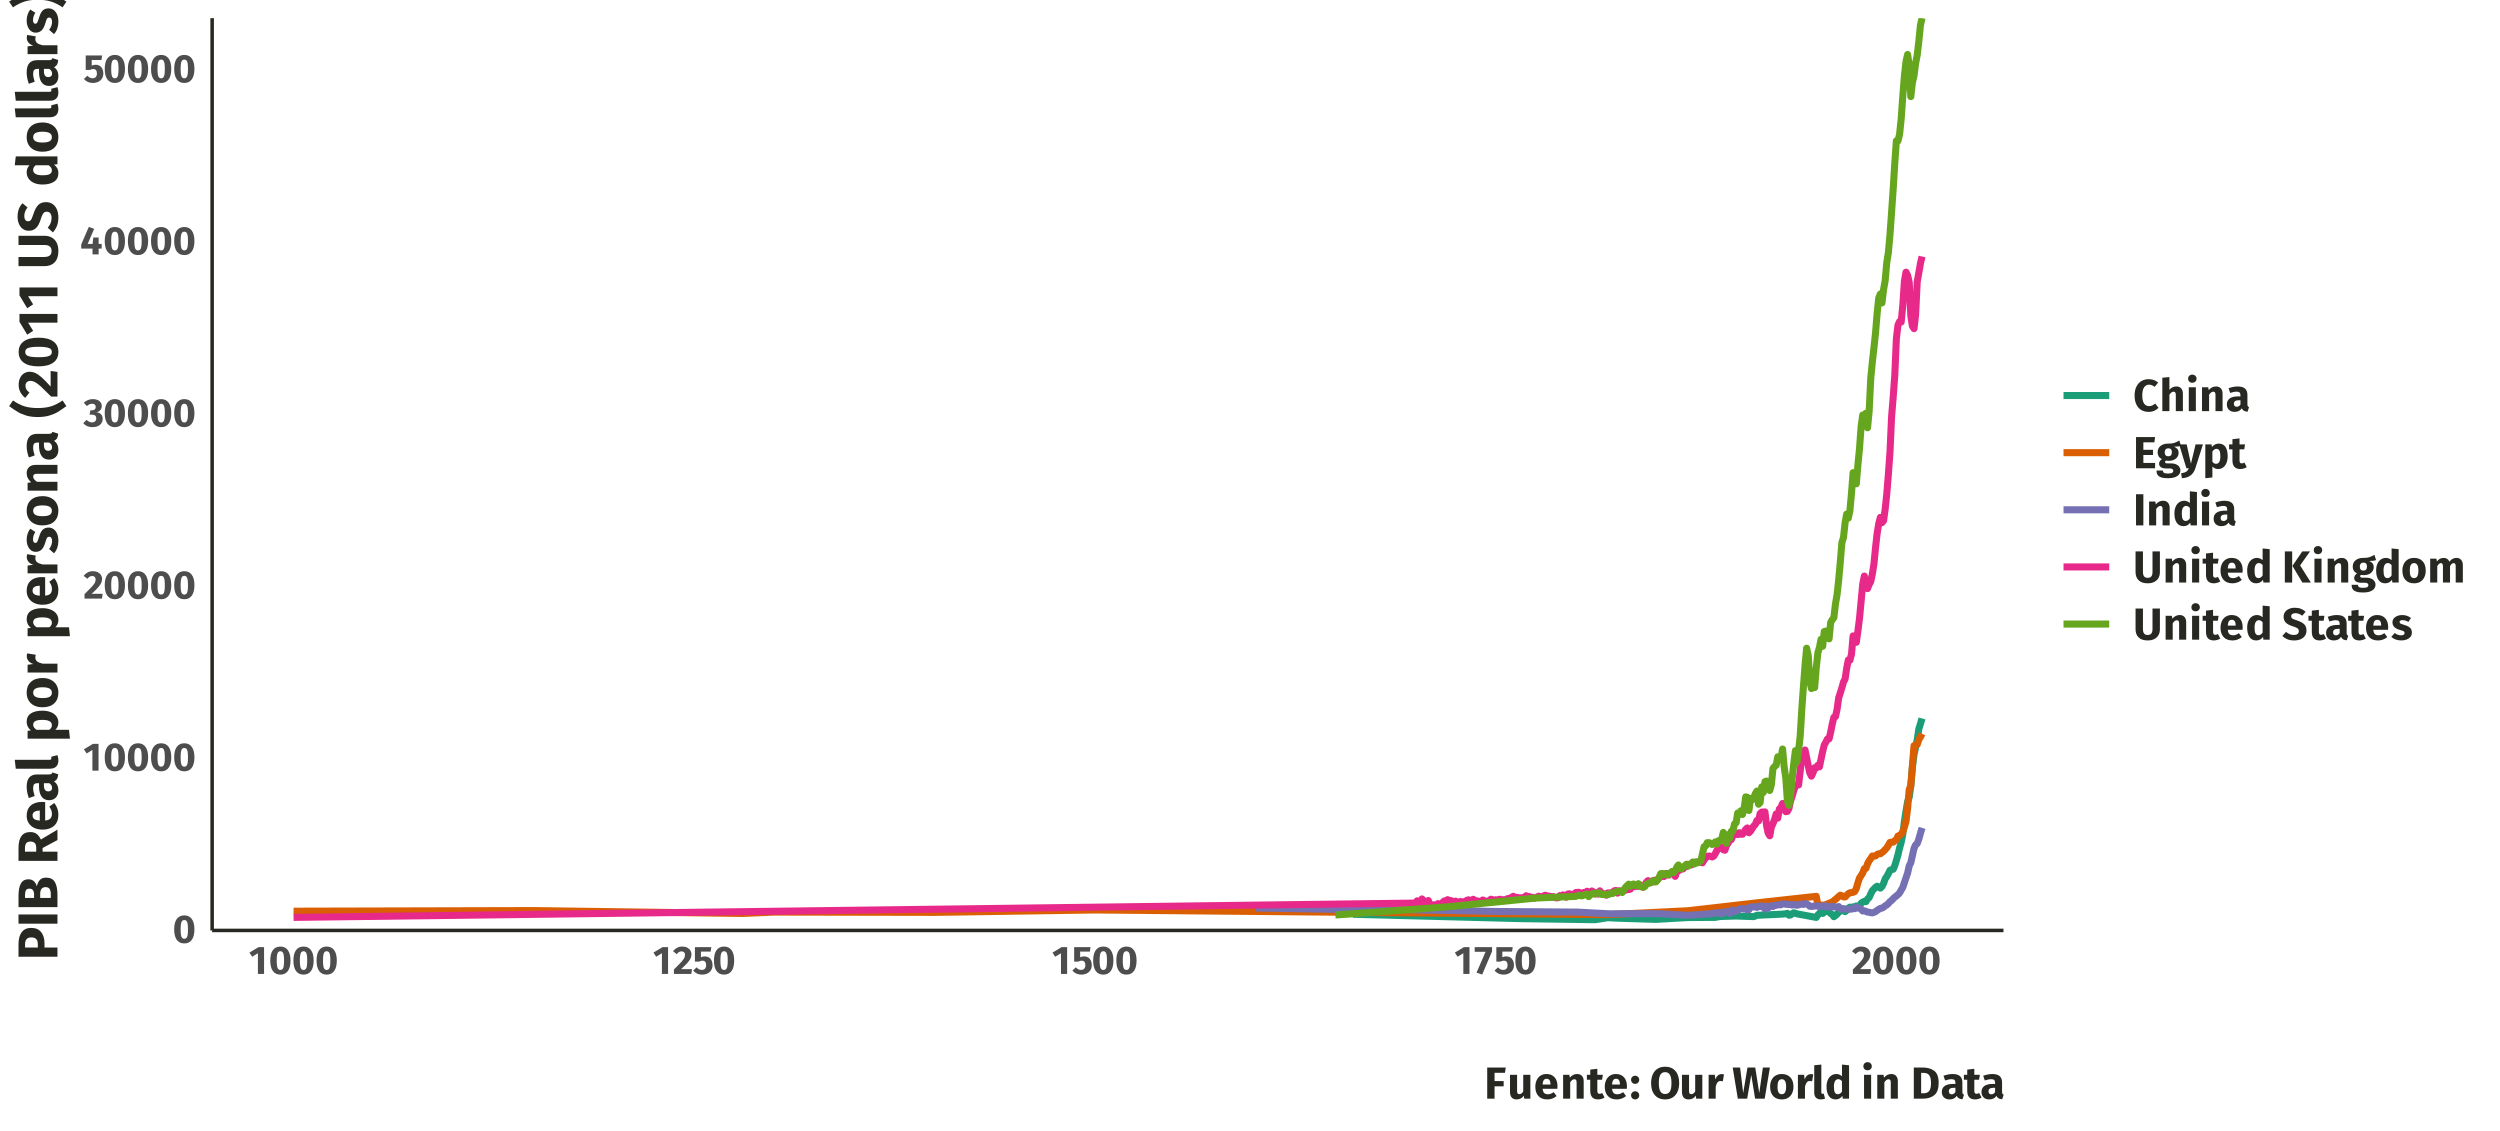 <?xml version="1.0" encoding="UTF-8"?>
<svg xmlns="http://www.w3.org/2000/svg" xmlns:xlink="http://www.w3.org/1999/xlink" width="756" height="342" viewBox="0 0 756 342">
<defs>
<g>
<g id="glyph-0-0">
<path d="M 6.516 4.203 L 1.469 4.203 L 1.469 -12.594 L 6.516 -12.594 Z M 2.141 -11.969 L 2.141 3.578 L 5.875 3.578 L 5.875 -11.969 Z M 3.891 -5.406 C 4.367 -5.406 4.707 -5.273 4.906 -5.016 C 5.113 -4.766 5.219 -4.438 5.219 -4.031 C 5.219 -3.602 5.129 -3.273 4.953 -3.047 C 4.773 -2.816 4.484 -2.672 4.078 -2.609 L 4.078 -2.078 C 4.078 -1.984 4.047 -1.91 3.984 -1.859 C 3.93 -1.805 3.863 -1.781 3.781 -1.781 C 3.695 -1.781 3.625 -1.805 3.562 -1.859 C 3.508 -1.91 3.484 -1.984 3.484 -2.078 L 3.484 -3.078 C 3.898 -3.109 4.188 -3.188 4.344 -3.312 C 4.5 -3.445 4.578 -3.68 4.578 -4.016 C 4.578 -4.273 4.523 -4.477 4.422 -4.625 C 4.316 -4.77 4.125 -4.844 3.844 -4.844 C 3.602 -4.844 3.395 -4.797 3.219 -4.703 C 3.156 -4.68 3.102 -4.672 3.062 -4.672 C 2.969 -4.672 2.895 -4.695 2.844 -4.75 C 2.789 -4.801 2.766 -4.863 2.766 -4.938 C 2.766 -5.094 2.883 -5.207 3.125 -5.281 C 3.363 -5.363 3.617 -5.406 3.891 -5.406 Z M 3.781 -1.438 C 3.895 -1.438 3.992 -1.395 4.078 -1.312 C 4.16 -1.238 4.203 -1.141 4.203 -1.016 C 4.203 -0.891 4.16 -0.785 4.078 -0.703 C 3.992 -0.617 3.895 -0.578 3.781 -0.578 C 3.656 -0.578 3.551 -0.617 3.469 -0.703 C 3.395 -0.785 3.359 -0.891 3.359 -1.016 C 3.359 -1.141 3.395 -1.238 3.469 -1.312 C 3.551 -1.395 3.656 -1.438 3.781 -1.438 Z M 3.781 -1.438 "/>
</g>
<g id="glyph-0-1">
<path d="M 3.516 -8.281 C 4.504 -8.281 5.258 -7.914 5.781 -7.188 C 6.312 -6.457 6.578 -5.41 6.578 -4.047 C 6.578 -2.68 6.312 -1.629 5.781 -0.891 C 5.258 -0.16 4.504 0.203 3.516 0.203 C 2.523 0.203 1.766 -0.16 1.234 -0.891 C 0.711 -1.629 0.453 -2.68 0.453 -4.047 C 0.453 -5.41 0.711 -6.457 1.234 -7.188 C 1.766 -7.914 2.523 -8.281 3.516 -8.281 Z M 3.516 -6.875 C 3.242 -6.875 3.023 -6.785 2.859 -6.609 C 2.703 -6.43 2.586 -6.141 2.516 -5.734 C 2.441 -5.328 2.406 -4.766 2.406 -4.047 C 2.406 -3.328 2.441 -2.758 2.516 -2.344 C 2.586 -1.938 2.703 -1.645 2.859 -1.469 C 3.023 -1.289 3.242 -1.203 3.516 -1.203 C 3.785 -1.203 4 -1.285 4.156 -1.453 C 4.32 -1.629 4.441 -1.922 4.516 -2.328 C 4.586 -2.742 4.625 -3.316 4.625 -4.047 C 4.625 -4.773 4.586 -5.344 4.516 -5.75 C 4.441 -6.164 4.32 -6.457 4.156 -6.625 C 4 -6.789 3.785 -6.875 3.516 -6.875 Z M 3.516 -6.875 "/>
</g>
<g id="glyph-0-2">
<path d="M 4.578 0 L 2.719 0 L 2.719 -6.266 L 0.984 -5.203 L 0.156 -6.453 L 2.891 -8.109 L 4.578 -8.109 Z M 4.578 0 "/>
</g>
<g id="glyph-0-3">
<path d="M 2.859 -8.281 C 3.441 -8.281 3.941 -8.176 4.359 -7.969 C 4.773 -7.758 5.094 -7.477 5.312 -7.125 C 5.539 -6.77 5.656 -6.383 5.656 -5.969 C 5.656 -5.531 5.566 -5.113 5.391 -4.719 C 5.211 -4.332 4.898 -3.883 4.453 -3.375 C 4.004 -2.863 3.352 -2.223 2.5 -1.453 L 5.812 -1.453 L 5.625 0 L 0.344 0 L 0.344 -1.344 C 1.332 -2.312 2.051 -3.039 2.5 -3.531 C 2.945 -4.02 3.258 -4.426 3.438 -4.75 C 3.613 -5.082 3.703 -5.422 3.703 -5.766 C 3.703 -6.098 3.609 -6.359 3.422 -6.547 C 3.234 -6.734 2.977 -6.828 2.656 -6.828 C 2.375 -6.828 2.117 -6.758 1.891 -6.625 C 1.672 -6.5 1.441 -6.285 1.203 -5.984 L 0.078 -6.875 C 0.41 -7.312 0.812 -7.656 1.281 -7.906 C 1.75 -8.156 2.273 -8.281 2.859 -8.281 Z M 2.859 -8.281 "/>
</g>
<g id="glyph-0-4">
<path d="M 2.875 -8.281 C 3.438 -8.281 3.922 -8.188 4.328 -8 C 4.734 -7.82 5.039 -7.578 5.25 -7.266 C 5.457 -6.953 5.562 -6.602 5.562 -6.219 C 5.562 -5.727 5.422 -5.316 5.141 -4.984 C 4.867 -4.66 4.484 -4.426 3.984 -4.281 C 4.523 -4.227 4.969 -4.035 5.312 -3.703 C 5.656 -3.367 5.828 -2.898 5.828 -2.297 C 5.828 -1.836 5.707 -1.414 5.469 -1.031 C 5.227 -0.656 4.875 -0.352 4.406 -0.125 C 3.938 0.094 3.379 0.203 2.734 0.203 C 1.547 0.203 0.617 -0.203 -0.047 -1.016 L 0.969 -2.016 C 1.238 -1.742 1.504 -1.547 1.766 -1.422 C 2.023 -1.297 2.312 -1.234 2.625 -1.234 C 3 -1.234 3.301 -1.336 3.531 -1.547 C 3.77 -1.754 3.891 -2.039 3.891 -2.406 C 3.891 -2.82 3.781 -3.117 3.562 -3.297 C 3.344 -3.484 3.008 -3.578 2.562 -3.578 L 1.891 -3.578 L 2.094 -4.891 L 2.562 -4.891 C 2.926 -4.891 3.211 -4.977 3.422 -5.156 C 3.629 -5.344 3.734 -5.602 3.734 -5.938 C 3.734 -6.238 3.633 -6.469 3.438 -6.625 C 3.25 -6.789 2.988 -6.875 2.656 -6.875 C 2.082 -6.875 1.551 -6.641 1.062 -6.172 L 0.125 -7.188 C 0.895 -7.914 1.812 -8.281 2.875 -8.281 Z M 2.875 -8.281 "/>
</g>
<g id="glyph-0-5">
<path d="M 6.531 -1.75 L 5.609 -1.75 L 5.609 0 L 3.766 0 L 3.75 -1.75 L 0.344 -1.75 L 0.344 -3.016 L 2.641 -8.312 L 4.25 -7.719 L 2.297 -3.172 L 3.781 -3.172 L 3.984 -5.094 L 5.609 -5.094 L 5.609 -3.172 L 6.531 -3.172 Z M 6.531 -1.75 "/>
</g>
<g id="glyph-0-6">
<path d="M 5.453 -6.75 L 2.516 -6.75 L 2.516 -5.047 C 2.891 -5.223 3.285 -5.312 3.703 -5.312 C 4.148 -5.312 4.551 -5.207 4.906 -5 C 5.258 -4.789 5.535 -4.484 5.734 -4.078 C 5.93 -3.68 6.031 -3.211 6.031 -2.672 C 6.031 -2.109 5.898 -1.609 5.641 -1.172 C 5.379 -0.734 5.004 -0.395 4.516 -0.156 C 4.035 0.082 3.484 0.203 2.859 0.203 C 1.766 0.203 0.863 -0.203 0.156 -1.016 L 1.219 -2 C 1.656 -1.477 2.176 -1.219 2.781 -1.219 C 3.195 -1.219 3.52 -1.344 3.75 -1.594 C 3.977 -1.844 4.094 -2.195 4.094 -2.656 C 4.094 -3.562 3.711 -4.016 2.953 -4.016 C 2.797 -4.016 2.641 -3.992 2.484 -3.953 C 2.328 -3.91 2.16 -3.836 1.984 -3.734 L 0.703 -3.734 L 0.703 -8.109 L 5.656 -8.109 Z M 5.453 -6.75 "/>
</g>
<g id="glyph-0-7">
<path d="M 5.406 -6.828 L 2.422 0.188 L 0.703 -0.391 L 3.438 -6.688 L 0.156 -6.688 L 0.156 -8.109 L 5.406 -8.109 Z M 5.406 -6.828 "/>
</g>
<g id="glyph-1-0">
<path d="M 5.953 -9.234 L 5.953 -2.094 L -17.844 -2.094 L -17.844 -9.234 Z M -16.969 -3.031 L 5.062 -3.031 L 5.062 -8.312 L -16.969 -8.312 Z M -7.672 -5.516 C -7.672 -6.191 -7.488 -6.672 -7.125 -6.953 C -6.758 -7.242 -6.289 -7.391 -5.719 -7.391 C -5.113 -7.391 -4.645 -7.258 -4.312 -7 C -3.988 -6.75 -3.785 -6.344 -3.703 -5.781 L -2.938 -5.781 C -2.812 -5.781 -2.711 -5.738 -2.641 -5.656 C -2.566 -5.57 -2.531 -5.473 -2.531 -5.359 C -2.531 -5.242 -2.566 -5.145 -2.641 -5.062 C -2.711 -4.977 -2.812 -4.938 -2.938 -4.938 L -4.375 -4.938 C -4.406 -5.531 -4.516 -5.938 -4.703 -6.156 C -4.891 -6.375 -5.211 -6.484 -5.672 -6.484 C -6.047 -6.484 -6.332 -6.406 -6.531 -6.25 C -6.738 -6.102 -6.844 -5.832 -6.844 -5.438 C -6.844 -5.113 -6.781 -4.82 -6.656 -4.562 C -6.625 -4.469 -6.609 -4.391 -6.609 -4.328 C -6.609 -4.203 -6.645 -4.102 -6.719 -4.031 C -6.789 -3.957 -6.883 -3.922 -7 -3.922 C -7.219 -3.922 -7.383 -4.086 -7.5 -4.422 C -7.613 -4.766 -7.672 -5.129 -7.672 -5.516 Z M -2.047 -5.359 C -2.047 -5.523 -1.988 -5.664 -1.875 -5.781 C -1.758 -5.895 -1.613 -5.953 -1.438 -5.953 C -1.258 -5.953 -1.109 -5.895 -0.984 -5.781 C -0.867 -5.664 -0.812 -5.523 -0.812 -5.359 C -0.812 -5.18 -0.867 -5.035 -0.984 -4.922 C -1.109 -4.816 -1.258 -4.766 -1.438 -4.766 C -1.613 -4.766 -1.758 -4.816 -1.875 -4.922 C -1.988 -5.035 -2.047 -5.18 -2.047 -5.359 Z M -2.047 -5.359 "/>
</g>
<g id="glyph-1-1">
<path d="M -11.781 -4.906 C -11.781 -6.457 -11.457 -7.664 -10.812 -8.531 C -10.164 -9.395 -9.207 -9.828 -7.938 -9.828 C -6.613 -9.828 -5.613 -9.406 -4.938 -8.562 C -4.258 -7.719 -3.922 -6.586 -3.922 -5.172 L -3.922 -3.891 L 0 -3.891 L 0 -1.109 L -11.781 -1.109 Z M -5.938 -4.938 C -5.938 -5.594 -6.094 -6.094 -6.406 -6.438 C -6.719 -6.781 -7.227 -6.953 -7.938 -6.953 C -9.176 -6.953 -9.797 -6.258 -9.797 -4.875 L -9.797 -3.891 L -5.938 -3.891 Z M -5.938 -4.938 "/>
</g>
<g id="glyph-1-2">
<path d="M 0 -3.891 L 0 -1.109 L -11.781 -1.109 L -11.781 -3.891 Z M 0 -3.891 "/>
</g>
<g id="glyph-1-3">
<path d="M -6.234 -7.375 C -6.086 -8.156 -5.797 -8.789 -5.359 -9.281 C -4.93 -9.781 -4.289 -10.031 -3.438 -10.031 C -2.176 -10.031 -1.285 -9.578 -0.766 -8.672 C -0.254 -7.773 0 -6.516 0 -4.891 L 0 -1.109 L -11.781 -1.109 L -11.781 -4.438 C -11.781 -6.094 -11.547 -7.352 -11.078 -8.219 C -10.609 -9.094 -9.836 -9.531 -8.766 -9.531 C -8.078 -9.531 -7.52 -9.32 -7.094 -8.906 C -6.664 -8.5 -6.379 -7.988 -6.234 -7.375 Z M -9.812 -3.891 L -7.078 -3.891 L -7.078 -4.938 C -7.078 -6.113 -7.551 -6.703 -8.5 -6.703 C -8.977 -6.703 -9.316 -6.539 -9.516 -6.219 C -9.711 -5.906 -9.812 -5.398 -9.812 -4.703 Z M -2.016 -4.906 C -2.016 -5.645 -2.125 -6.203 -2.344 -6.578 C -2.57 -6.961 -2.988 -7.156 -3.594 -7.156 C -4.676 -7.156 -5.219 -6.473 -5.219 -5.109 L -5.219 -3.891 L -2.016 -3.891 Z M -2.016 -4.906 "/>
</g>
<g id="glyph-1-4">
</g>
<g id="glyph-1-5">
<path d="M -4.5 -4.984 L -4.5 -3.891 L 0 -3.891 L 0 -1.109 L -11.781 -1.109 L -11.781 -4.969 C -11.781 -6.57 -11.484 -7.781 -10.891 -8.594 C -10.305 -9.406 -9.406 -9.812 -8.188 -9.812 C -7.438 -9.812 -6.812 -9.629 -6.312 -9.266 C -5.812 -8.898 -5.379 -8.328 -5.016 -7.547 L 0 -10.547 L 0 -7.391 Z M -6.422 -3.891 L -6.422 -5.062 C -6.422 -5.688 -6.562 -6.156 -6.844 -6.469 C -7.133 -6.781 -7.582 -6.938 -8.188 -6.938 C -8.758 -6.938 -9.176 -6.77 -9.438 -6.438 C -9.695 -6.102 -9.828 -5.586 -9.828 -4.891 L -9.828 -3.891 Z M -6.422 -3.891 "/>
</g>
<g id="glyph-1-6">
<path d="M -4.688 -8.922 C -4.312 -8.922 -3.988 -8.906 -3.719 -8.875 L -3.719 -3.297 C -2.957 -3.379 -2.426 -3.586 -2.125 -3.922 C -1.82 -4.266 -1.672 -4.738 -1.672 -5.344 C -1.672 -5.695 -1.734 -6.047 -1.859 -6.391 C -1.992 -6.734 -2.195 -7.102 -2.469 -7.5 L -0.969 -8.609 C -0.133 -7.547 0.281 -6.367 0.281 -5.078 C 0.281 -3.617 -0.145 -2.5 -1 -1.719 C -1.863 -0.938 -3.02 -0.547 -4.469 -0.547 C -5.383 -0.547 -6.207 -0.707 -6.938 -1.031 C -7.676 -1.363 -8.254 -1.848 -8.672 -2.484 C -9.098 -3.117 -9.312 -3.879 -9.312 -4.766 C -9.312 -6.066 -8.906 -7.082 -8.094 -7.812 C -7.281 -8.551 -6.145 -8.922 -4.688 -8.922 Z M -5.453 -6.297 C -6.836 -6.266 -7.531 -5.773 -7.531 -4.828 C -7.531 -4.359 -7.363 -4 -7.031 -3.75 C -6.695 -3.508 -6.133 -3.352 -5.344 -3.281 L -5.344 -6.297 Z M -5.453 -6.297 "/>
</g>
<g id="glyph-1-7">
<path d="M -2.625 -8.234 C -2.281 -8.234 -2.023 -8.281 -1.859 -8.375 C -1.703 -8.469 -1.586 -8.625 -1.516 -8.844 L 0.234 -8.281 C 0.191 -7.727 0.078 -7.273 -0.109 -6.922 C -0.305 -6.578 -0.617 -6.305 -1.047 -6.109 C -0.16 -5.516 0.281 -4.609 0.281 -3.391 C 0.281 -2.492 0.02 -1.773 -0.5 -1.234 C -1.02 -0.703 -1.695 -0.438 -2.531 -0.438 C -3.52 -0.438 -4.273 -0.801 -4.797 -1.531 C -5.316 -2.258 -5.578 -3.305 -5.578 -4.672 L -5.578 -5.594 L -5.969 -5.594 C -6.5 -5.594 -6.863 -5.477 -7.062 -5.25 C -7.258 -5.02 -7.359 -4.625 -7.359 -4.062 C -7.359 -3.77 -7.316 -3.41 -7.234 -2.984 C -7.148 -2.566 -7.035 -2.141 -6.891 -1.703 L -8.656 -1.094 C -8.863 -1.656 -9.023 -2.234 -9.141 -2.828 C -9.254 -3.422 -9.312 -3.973 -9.312 -4.484 C -9.312 -5.773 -9.047 -6.723 -8.516 -7.328 C -7.984 -7.93 -7.188 -8.234 -6.125 -8.234 Z M -1.625 -4.172 C -1.625 -4.461 -1.695 -4.727 -1.844 -4.969 C -2 -5.219 -2.211 -5.426 -2.484 -5.594 L -4.094 -5.594 L -4.094 -4.938 C -4.094 -4.32 -3.984 -3.863 -3.766 -3.562 C -3.555 -3.258 -3.223 -3.109 -2.766 -3.109 C -2.41 -3.109 -2.129 -3.203 -1.922 -3.391 C -1.723 -3.578 -1.625 -3.836 -1.625 -4.172 Z M -1.625 -4.172 "/>
</g>
<g id="glyph-1-8">
<path d="M 0.281 -3.453 C 0.281 -2.672 0.062 -2.062 -0.375 -1.625 C -0.82 -1.188 -1.461 -0.969 -2.297 -0.969 L -12.609 -0.969 L -12.906 -3.656 L -2.391 -3.656 C -2.023 -3.656 -1.844 -3.805 -1.844 -4.109 C -1.844 -4.273 -1.867 -4.426 -1.922 -4.562 L -0.016 -5.078 C 0.18 -4.598 0.281 -4.055 0.281 -3.453 Z M 0.281 -3.453 "/>
</g>
<g id="glyph-1-9">
<path d="M -9.312 -6.109 C -9.312 -7.266 -8.895 -8.117 -8.062 -8.672 C -7.227 -9.234 -6.051 -9.516 -4.531 -9.516 C -3.602 -9.516 -2.773 -9.367 -2.047 -9.078 C -1.316 -8.797 -0.742 -8.379 -0.328 -7.828 C 0.078 -7.285 0.281 -6.656 0.281 -5.938 C 0.281 -5.031 -0.031 -4.297 -0.656 -3.734 L 3.484 -3.734 L 3.781 -1.047 L -9.031 -1.047 L -9.031 -3.422 L -8.031 -3.547 C -8.469 -3.898 -8.789 -4.301 -9 -4.75 C -9.207 -5.195 -9.312 -5.648 -9.312 -6.109 Z M -1.688 -5.109 C -1.688 -6.191 -2.625 -6.734 -4.5 -6.734 C -5.57 -6.734 -6.312 -6.609 -6.719 -6.359 C -7.133 -6.117 -7.344 -5.75 -7.344 -5.25 C -7.344 -4.969 -7.25 -4.691 -7.062 -4.422 C -6.875 -4.16 -6.617 -3.93 -6.297 -3.734 L -2.484 -3.734 C -1.953 -4.098 -1.688 -4.555 -1.688 -5.109 Z M -1.688 -5.109 "/>
</g>
<g id="glyph-1-10">
<path d="M -9.312 -4.969 C -9.312 -6.344 -8.891 -7.422 -8.047 -8.203 C -7.203 -8.992 -6.02 -9.391 -4.5 -9.391 C -3.539 -9.391 -2.703 -9.207 -1.984 -8.844 C -1.266 -8.488 -0.707 -7.977 -0.312 -7.312 C 0.082 -6.656 0.281 -5.875 0.281 -4.969 C 0.281 -3.594 -0.141 -2.508 -0.984 -1.719 C -1.828 -0.938 -3.004 -0.547 -4.516 -0.547 C -5.484 -0.547 -6.328 -0.723 -7.047 -1.078 C -7.766 -1.43 -8.32 -1.941 -8.719 -2.609 C -9.113 -3.273 -9.312 -4.062 -9.312 -4.969 Z M -7.344 -4.969 C -7.344 -4.414 -7.113 -4.004 -6.656 -3.734 C -6.195 -3.461 -5.484 -3.328 -4.516 -3.328 C -3.535 -3.328 -2.816 -3.457 -2.359 -3.719 C -1.91 -3.988 -1.688 -4.406 -1.688 -4.969 C -1.688 -5.508 -1.914 -5.914 -2.375 -6.188 C -2.832 -6.457 -3.539 -6.594 -4.5 -6.594 C -5.488 -6.594 -6.207 -6.457 -6.656 -6.188 C -7.113 -5.926 -7.344 -5.52 -7.344 -4.969 Z M -7.344 -4.969 "/>
</g>
<g id="glyph-1-11">
<path d="M -9.281 -5.953 C -9.281 -6.273 -9.238 -6.57 -9.156 -6.844 L -6.562 -6.422 C -6.645 -6.086 -6.688 -5.816 -6.688 -5.609 C -6.688 -5.086 -6.504 -4.688 -6.141 -4.406 C -5.773 -4.125 -5.227 -3.898 -4.5 -3.734 L 0 -3.734 L 0 -1.047 L -9.031 -1.047 L -9.031 -3.406 L -7.297 -3.625 C -7.922 -3.82 -8.406 -4.129 -8.75 -4.547 C -9.102 -4.961 -9.281 -5.43 -9.281 -5.953 Z M -9.281 -5.953 "/>
</g>
<g id="glyph-1-12">
<path d="M -9.312 -4.234 C -9.312 -4.879 -9.211 -5.484 -9.016 -6.047 C -8.828 -6.617 -8.562 -7.117 -8.219 -7.547 L -6.703 -6.562 C -7.16 -5.82 -7.391 -5.078 -7.391 -4.328 C -7.391 -3.984 -7.328 -3.719 -7.203 -3.531 C -7.086 -3.344 -6.926 -3.25 -6.719 -3.25 C -6.539 -3.25 -6.398 -3.289 -6.297 -3.375 C -6.191 -3.457 -6.082 -3.629 -5.969 -3.891 C -5.852 -4.148 -5.719 -4.551 -5.562 -5.094 C -5.289 -6.039 -4.938 -6.742 -4.5 -7.203 C -4.062 -7.66 -3.457 -7.891 -2.688 -7.891 C -2.07 -7.891 -1.539 -7.711 -1.094 -7.359 C -0.645 -7.004 -0.301 -6.52 -0.062 -5.906 C 0.164 -5.301 0.281 -4.625 0.281 -3.875 C 0.281 -3.113 0.164 -2.406 -0.062 -1.75 C -0.301 -1.102 -0.629 -0.555 -1.047 -0.109 L -2.516 -1.406 C -1.922 -2.164 -1.625 -2.969 -1.625 -3.812 C -1.625 -4.219 -1.695 -4.535 -1.844 -4.766 C -2 -4.992 -2.211 -5.109 -2.484 -5.109 C -2.703 -5.109 -2.867 -5.062 -2.984 -4.969 C -3.109 -4.883 -3.223 -4.711 -3.328 -4.453 C -3.441 -4.191 -3.578 -3.781 -3.734 -3.219 C -3.992 -2.32 -4.359 -1.648 -4.828 -1.203 C -5.297 -0.766 -5.875 -0.547 -6.562 -0.547 C -7.082 -0.547 -7.547 -0.691 -7.953 -0.984 C -8.367 -1.285 -8.695 -1.719 -8.938 -2.281 C -9.188 -2.844 -9.312 -3.492 -9.312 -4.234 Z M -9.312 -4.234 "/>
</g>
<g id="glyph-1-13">
<path d="M -9.312 -6.344 C -9.312 -7.125 -9.07 -7.734 -8.594 -8.172 C -8.125 -8.617 -7.457 -8.844 -6.594 -8.844 L 0 -8.844 L 0 -6.156 L -6.141 -6.156 C -6.586 -6.156 -6.898 -6.082 -7.078 -5.938 C -7.254 -5.801 -7.344 -5.586 -7.344 -5.297 C -7.344 -4.754 -6.953 -4.234 -6.172 -3.734 L 0 -3.734 L 0 -1.047 L -9.031 -1.047 L -9.031 -3.406 L -7.953 -3.594 C -8.41 -3.988 -8.75 -4.41 -8.969 -4.859 C -9.195 -5.305 -9.312 -5.801 -9.312 -6.344 Z M -9.312 -6.344 "/>
</g>
<g id="glyph-1-14">
<path d="M -13.453 -5.328 C -12.297 -4.516 -11.141 -3.926 -9.984 -3.562 C -8.836 -3.207 -7.492 -3.031 -5.953 -3.031 C -4.41 -3.031 -3.062 -3.207 -1.906 -3.562 C -0.758 -3.926 0.391 -4.516 1.547 -5.328 L 2.703 -3.609 C 1.68 -2.867 0.801 -2.273 0.062 -1.828 C -0.676 -1.391 -1.547 -1.023 -2.547 -0.734 C -3.547 -0.453 -4.68 -0.312 -5.953 -0.312 C -7.223 -0.312 -8.352 -0.453 -9.344 -0.734 C -10.344 -1.023 -11.211 -1.391 -11.953 -1.828 C -12.703 -2.273 -13.586 -2.867 -14.609 -3.609 Z M -13.453 -5.328 "/>
</g>
<g id="glyph-1-15">
<path d="M -11.734 -4.047 C -11.734 -4.867 -11.582 -5.578 -11.281 -6.172 C -10.988 -6.773 -10.594 -7.227 -10.094 -7.531 C -9.594 -7.844 -9.047 -8 -8.453 -8 C -7.836 -8 -7.25 -7.875 -6.688 -7.625 C -6.133 -7.383 -5.5 -6.945 -4.781 -6.312 C -4.062 -5.676 -3.156 -4.75 -2.062 -3.531 L -2.062 -8.25 L 0 -7.969 L 0 -0.5 L -1.906 -0.5 C -3.281 -1.883 -4.312 -2.895 -5 -3.531 C -5.695 -4.164 -6.281 -4.609 -6.75 -4.859 C -7.219 -5.117 -7.691 -5.25 -8.172 -5.25 C -8.641 -5.25 -9.004 -5.113 -9.266 -4.844 C -9.535 -4.582 -9.672 -4.227 -9.672 -3.781 C -9.672 -3.363 -9.578 -2.992 -9.391 -2.672 C -9.203 -2.359 -8.898 -2.035 -8.484 -1.703 L -9.734 -0.109 C -10.359 -0.578 -10.848 -1.145 -11.203 -1.812 C -11.555 -2.477 -11.734 -3.223 -11.734 -4.047 Z M -11.734 -4.047 "/>
</g>
<g id="glyph-1-16">
<path d="M -11.734 -4.984 C -11.734 -6.391 -11.219 -7.461 -10.188 -8.203 C -9.156 -8.941 -7.672 -9.312 -5.734 -9.312 C -3.805 -9.312 -2.32 -8.941 -1.281 -8.203 C -0.238 -7.461 0.281 -6.391 0.281 -4.984 C 0.281 -3.578 -0.238 -2.5 -1.281 -1.75 C -2.32 -1.008 -3.805 -0.641 -5.734 -0.641 C -7.672 -0.641 -9.156 -1.008 -10.188 -1.75 C -11.219 -2.5 -11.734 -3.578 -11.734 -4.984 Z M -9.734 -4.984 C -9.734 -4.598 -9.609 -4.289 -9.359 -4.062 C -9.117 -3.832 -8.707 -3.664 -8.125 -3.562 C -7.551 -3.457 -6.754 -3.406 -5.734 -3.406 C -4.711 -3.406 -3.91 -3.457 -3.328 -3.562 C -2.742 -3.664 -2.328 -3.832 -2.078 -4.062 C -1.828 -4.289 -1.703 -4.598 -1.703 -4.984 C -1.703 -5.367 -1.82 -5.672 -2.062 -5.891 C -2.312 -6.117 -2.727 -6.285 -3.312 -6.391 C -3.895 -6.504 -4.703 -6.562 -5.734 -6.562 C -6.766 -6.562 -7.57 -6.504 -8.156 -6.391 C -8.738 -6.285 -9.145 -6.117 -9.375 -5.891 C -9.613 -5.672 -9.734 -5.367 -9.734 -4.984 Z M -9.734 -4.984 "/>
</g>
<g id="glyph-1-17">
<path d="M 0 -6.5 L 0 -3.859 L -8.875 -3.859 L -7.359 -1.391 L -9.141 -0.219 L -11.484 -4.094 L -11.484 -6.5 Z M 0 -6.5 "/>
</g>
<g id="glyph-1-18">
<path d="M -3.906 -10.125 C -3.102 -10.125 -2.383 -9.953 -1.75 -9.609 C -1.113 -9.266 -0.613 -8.742 -0.25 -8.047 C 0.102 -7.359 0.281 -6.52 0.281 -5.531 C 0.281 -4.031 -0.094 -2.891 -0.844 -2.109 C -1.602 -1.328 -2.625 -0.938 -3.906 -0.938 L -11.781 -0.938 L -11.781 -3.719 L -4.031 -3.719 C -3.27 -3.719 -2.703 -3.863 -2.328 -4.156 C -1.961 -4.445 -1.781 -4.906 -1.781 -5.531 C -1.781 -6.164 -1.961 -6.625 -2.328 -6.906 C -2.703 -7.195 -3.27 -7.344 -4.031 -7.344 L -11.781 -7.344 L -11.781 -10.125 Z M -3.906 -10.125 "/>
</g>
<g id="glyph-1-19">
<path d="M -12.062 -4.891 C -12.062 -5.773 -11.938 -6.539 -11.688 -7.188 C -11.445 -7.844 -11.07 -8.438 -10.562 -8.969 L -9.047 -7.688 C -9.703 -6.883 -10.031 -6.02 -10.031 -5.094 C -10.031 -4.613 -9.93 -4.227 -9.734 -3.938 C -9.535 -3.656 -9.25 -3.516 -8.875 -3.516 C -8.613 -3.516 -8.398 -3.578 -8.234 -3.703 C -8.066 -3.828 -7.91 -4.047 -7.766 -4.359 C -7.617 -4.68 -7.441 -5.16 -7.234 -5.797 C -6.848 -6.992 -6.375 -7.875 -5.812 -8.438 C -5.258 -9.008 -4.469 -9.297 -3.438 -9.297 C -2.695 -9.297 -2.047 -9.109 -1.484 -8.734 C -0.922 -8.359 -0.484 -7.816 -0.172 -7.109 C 0.129 -6.41 0.281 -5.582 0.281 -4.625 C 0.281 -3.656 0.129 -2.801 -0.172 -2.062 C -0.473 -1.32 -0.879 -0.688 -1.391 -0.156 L -2.938 -1.562 C -2.551 -2.02 -2.258 -2.488 -2.062 -2.969 C -1.875 -3.445 -1.781 -3.969 -1.781 -4.531 C -1.781 -5.113 -1.906 -5.57 -2.156 -5.906 C -2.414 -6.238 -2.773 -6.406 -3.234 -6.406 C -3.523 -6.406 -3.77 -6.344 -3.969 -6.219 C -4.164 -6.094 -4.344 -5.875 -4.5 -5.562 C -4.664 -5.258 -4.836 -4.82 -5.016 -4.25 C -5.41 -2.945 -5.895 -2.02 -6.469 -1.469 C -7.051 -0.914 -7.785 -0.641 -8.672 -0.641 C -9.348 -0.641 -9.941 -0.82 -10.453 -1.188 C -10.973 -1.551 -11.367 -2.055 -11.641 -2.703 C -11.922 -3.348 -12.062 -4.078 -12.062 -4.891 Z M -12.062 -4.891 "/>
</g>
<g id="glyph-1-20">
<path d="M -12.609 -9.141 L 0 -9.141 L 0 -6.766 L -1.047 -6.625 C -0.641 -6.352 -0.316 -6.004 -0.078 -5.578 C 0.16 -5.148 0.281 -4.645 0.281 -4.062 C 0.281 -2.938 -0.145 -2.082 -1 -1.5 C -1.863 -0.914 -3.039 -0.625 -4.531 -0.625 C -5.469 -0.625 -6.297 -0.773 -7.016 -1.078 C -7.734 -1.379 -8.297 -1.812 -8.703 -2.375 C -9.109 -2.945 -9.312 -3.613 -9.312 -4.375 C -9.312 -4.77 -9.238 -5.145 -9.094 -5.5 C -8.945 -5.852 -8.738 -6.172 -8.469 -6.453 L -12.906 -6.453 Z M -1.688 -4.906 C -1.688 -5.508 -2.02 -6.023 -2.688 -6.453 L -6.594 -6.453 C -6.844 -6.242 -7.031 -6.023 -7.156 -5.797 C -7.289 -5.578 -7.359 -5.332 -7.359 -5.062 C -7.359 -4.551 -7.129 -4.148 -6.672 -3.859 C -6.211 -3.566 -5.492 -3.422 -4.516 -3.422 C -3.461 -3.422 -2.727 -3.547 -2.312 -3.797 C -1.895 -4.055 -1.688 -4.426 -1.688 -4.906 Z M -1.688 -4.906 "/>
</g>
<g id="glyph-1-21">
<path d="M -14.609 -1.922 C -13.578 -2.66 -12.691 -3.242 -11.953 -3.672 C -11.211 -4.109 -10.344 -4.473 -9.344 -4.766 C -8.352 -5.055 -7.223 -5.203 -5.953 -5.203 C -4.68 -5.203 -3.547 -5.055 -2.547 -4.766 C -1.547 -4.473 -0.68 -4.109 0.047 -3.672 C 0.785 -3.242 1.672 -2.66 2.703 -1.922 L 1.547 -0.203 C 0.379 -1.004 -0.773 -1.586 -1.922 -1.953 C -3.078 -2.316 -4.422 -2.5 -5.953 -2.5 C -7.484 -2.5 -8.82 -2.316 -9.969 -1.953 C -11.125 -1.586 -12.285 -1.004 -13.453 -0.203 Z M -14.609 -1.922 "/>
</g>
<g id="glyph-2-0">
<path d="M 7.375 4.75 L 1.672 4.75 L 1.672 -14.266 L 7.375 -14.266 Z M 2.422 -13.562 L 2.422 4.047 L 6.641 4.047 L 6.641 -13.562 Z M 4.406 -6.125 C 4.945 -6.125 5.332 -5.977 5.562 -5.688 C 5.789 -5.406 5.906 -5.031 5.906 -4.562 C 5.906 -4.082 5.801 -3.711 5.594 -3.453 C 5.395 -3.191 5.07 -3.031 4.625 -2.969 L 4.625 -2.359 C 4.625 -2.254 4.586 -2.172 4.516 -2.109 C 4.453 -2.055 4.375 -2.031 4.281 -2.031 C 4.188 -2.031 4.102 -2.055 4.031 -2.109 C 3.969 -2.172 3.938 -2.254 3.938 -2.359 L 3.938 -3.5 C 4.414 -3.52 4.738 -3.602 4.906 -3.75 C 5.082 -3.906 5.172 -4.172 5.172 -4.547 C 5.172 -4.836 5.113 -5.066 5 -5.234 C 4.883 -5.398 4.664 -5.484 4.344 -5.484 C 4.082 -5.484 3.848 -5.43 3.641 -5.328 C 3.566 -5.297 3.508 -5.281 3.469 -5.281 C 3.363 -5.281 3.281 -5.312 3.219 -5.375 C 3.164 -5.438 3.141 -5.508 3.141 -5.594 C 3.141 -5.77 3.27 -5.898 3.531 -5.984 C 3.801 -6.078 4.094 -6.125 4.406 -6.125 Z M 4.281 -1.625 C 4.414 -1.625 4.523 -1.578 4.609 -1.484 C 4.703 -1.398 4.75 -1.289 4.75 -1.156 C 4.75 -1.008 4.703 -0.891 4.609 -0.797 C 4.523 -0.703 4.414 -0.656 4.281 -0.656 C 4.145 -0.656 4.031 -0.703 3.938 -0.797 C 3.852 -0.891 3.812 -1.008 3.812 -1.156 C 3.812 -1.289 3.852 -1.398 3.938 -1.484 C 4.031 -1.578 4.145 -1.625 4.281 -1.625 Z M 4.281 -1.625 "/>
</g>
<g id="glyph-2-1">
<path d="M 4.688 -9.656 C 5.301 -9.656 5.836 -9.566 6.297 -9.391 C 6.754 -9.223 7.188 -8.969 7.594 -8.625 L 6.516 -7.328 C 5.984 -7.773 5.422 -8 4.828 -8 C 4.203 -8 3.703 -7.727 3.328 -7.188 C 2.961 -6.656 2.781 -5.836 2.781 -4.734 C 2.781 -3.629 2.961 -2.812 3.328 -2.281 C 3.703 -1.758 4.211 -1.5 4.859 -1.5 C 5.203 -1.5 5.508 -1.566 5.781 -1.703 C 6.062 -1.836 6.367 -2.031 6.703 -2.281 L 7.703 -0.984 C 7.359 -0.641 6.93 -0.348 6.422 -0.109 C 5.922 0.117 5.363 0.234 4.75 0.234 C 3.883 0.234 3.129 0.047 2.484 -0.328 C 1.836 -0.711 1.336 -1.281 0.984 -2.031 C 0.629 -2.781 0.453 -3.68 0.453 -4.734 C 0.453 -5.754 0.633 -6.633 1 -7.375 C 1.363 -8.125 1.863 -8.691 2.5 -9.078 C 3.145 -9.461 3.875 -9.656 4.688 -9.656 Z M 4.688 -9.656 "/>
</g>
<g id="glyph-2-2">
<path d="M 5.078 -7.453 C 5.703 -7.453 6.188 -7.258 6.531 -6.875 C 6.883 -6.5 7.062 -5.969 7.062 -5.281 L 7.062 0 L 4.922 0 L 4.922 -4.906 C 4.922 -5.27 4.859 -5.52 4.734 -5.656 C 4.617 -5.801 4.453 -5.875 4.234 -5.875 C 3.805 -5.875 3.391 -5.566 2.984 -4.953 L 2.984 0 L 0.844 0 L 0.844 -10.094 L 2.984 -10.297 L 2.984 -6.453 C 3.285 -6.785 3.602 -7.035 3.938 -7.203 C 4.27 -7.367 4.648 -7.453 5.078 -7.453 Z M 5.078 -7.453 "/>
</g>
<g id="glyph-2-3">
<path d="M 2.984 0 L 0.844 0 L 0.844 -7.219 L 2.984 -7.219 Z M 1.906 -11.031 C 2.281 -11.031 2.586 -10.91 2.828 -10.672 C 3.066 -10.441 3.188 -10.148 3.188 -9.797 C 3.188 -9.441 3.066 -9.148 2.828 -8.922 C 2.586 -8.691 2.281 -8.578 1.906 -8.578 C 1.531 -8.578 1.223 -8.691 0.984 -8.922 C 0.754 -9.148 0.641 -9.441 0.641 -9.797 C 0.641 -10.148 0.754 -10.441 0.984 -10.672 C 1.223 -10.91 1.531 -11.031 1.906 -11.031 Z M 1.906 -11.031 "/>
</g>
<g id="glyph-2-4">
<path d="M 5.078 -7.453 C 5.703 -7.453 6.188 -7.258 6.531 -6.875 C 6.883 -6.5 7.062 -5.969 7.062 -5.281 L 7.062 0 L 4.922 0 L 4.922 -4.906 C 4.922 -5.27 4.863 -5.52 4.75 -5.656 C 4.633 -5.801 4.461 -5.875 4.234 -5.875 C 3.805 -5.875 3.391 -5.562 2.984 -4.938 L 2.984 0 L 0.844 0 L 0.844 -7.219 L 2.719 -7.219 L 2.875 -6.359 C 3.188 -6.723 3.52 -6.992 3.875 -7.172 C 4.238 -7.359 4.641 -7.453 5.078 -7.453 Z M 5.078 -7.453 "/>
</g>
<g id="glyph-2-5">
<path d="M 6.578 -2.094 C 6.578 -1.82 6.613 -1.625 6.688 -1.5 C 6.77 -1.375 6.895 -1.273 7.062 -1.203 L 6.625 0.188 C 6.176 0.156 5.812 0.062 5.531 -0.094 C 5.258 -0.25 5.039 -0.5 4.875 -0.844 C 4.406 -0.125 3.68 0.234 2.703 0.234 C 1.984 0.234 1.41 0.023 0.984 -0.391 C 0.566 -0.805 0.359 -1.352 0.359 -2.031 C 0.359 -2.812 0.645 -3.41 1.219 -3.828 C 1.801 -4.242 2.641 -4.453 3.734 -4.453 L 4.469 -4.453 L 4.469 -4.766 C 4.469 -5.191 4.375 -5.484 4.188 -5.641 C 4.008 -5.805 3.695 -5.891 3.25 -5.891 C 3.008 -5.891 2.723 -5.852 2.391 -5.781 C 2.055 -5.719 1.711 -5.625 1.359 -5.5 L 0.875 -6.922 C 1.32 -7.086 1.785 -7.219 2.266 -7.312 C 2.742 -7.406 3.188 -7.453 3.594 -7.453 C 4.625 -7.453 5.379 -7.238 5.859 -6.812 C 6.336 -6.383 6.578 -5.742 6.578 -4.891 Z M 3.328 -1.312 C 3.566 -1.312 3.781 -1.367 3.969 -1.484 C 4.164 -1.598 4.332 -1.766 4.469 -1.984 L 4.469 -3.281 L 3.938 -3.281 C 3.445 -3.281 3.082 -3.191 2.844 -3.016 C 2.602 -2.848 2.484 -2.582 2.484 -2.219 C 2.484 -1.926 2.555 -1.703 2.703 -1.547 C 2.859 -1.391 3.066 -1.312 3.328 -1.312 Z M 3.328 -1.312 "/>
</g>
<g id="glyph-2-6">
<path d="M 6.438 -7.828 L 3.109 -7.828 L 3.109 -5.578 L 6.016 -5.578 L 6.016 -4.016 L 3.109 -4.016 L 3.109 -1.609 L 6.656 -1.609 L 6.656 0 L 0.891 0 L 0.891 -9.422 L 6.656 -9.422 Z M 6.438 -7.828 "/>
</g>
<g id="glyph-2-7">
<path d="M 7.484 -6.797 C 7.016 -6.609 6.32 -6.516 5.406 -6.516 C 5.875 -6.316 6.219 -6.07 6.438 -5.781 C 6.656 -5.488 6.766 -5.113 6.766 -4.656 C 6.766 -4.188 6.641 -3.77 6.391 -3.406 C 6.148 -3.039 5.801 -2.754 5.344 -2.547 C 4.883 -2.336 4.348 -2.234 3.734 -2.234 C 3.441 -2.234 3.164 -2.258 2.906 -2.312 C 2.832 -2.27 2.773 -2.211 2.734 -2.141 C 2.691 -2.066 2.672 -1.988 2.672 -1.906 C 2.672 -1.77 2.723 -1.66 2.828 -1.578 C 2.93 -1.504 3.145 -1.469 3.469 -1.469 L 4.547 -1.469 C 5.109 -1.469 5.598 -1.375 6.016 -1.188 C 6.43 -1.008 6.75 -0.758 6.969 -0.438 C 7.195 -0.125 7.312 0.227 7.312 0.625 C 7.312 1.375 6.988 1.957 6.344 2.375 C 5.695 2.801 4.758 3.016 3.531 3.016 C 2.656 3.016 1.961 2.922 1.453 2.734 C 0.941 2.547 0.582 2.285 0.375 1.953 C 0.176 1.617 0.078 1.195 0.078 0.688 L 2.016 0.688 C 2.016 0.906 2.055 1.078 2.141 1.203 C 2.223 1.336 2.379 1.438 2.609 1.5 C 2.836 1.562 3.164 1.594 3.594 1.594 C 4.176 1.594 4.582 1.52 4.812 1.375 C 5.039 1.238 5.156 1.039 5.156 0.781 C 5.156 0.562 5.066 0.383 4.891 0.25 C 4.723 0.125 4.469 0.062 4.125 0.062 L 3.078 0.062 C 2.328 0.062 1.77 -0.066 1.406 -0.328 C 1.039 -0.598 0.859 -0.941 0.859 -1.359 C 0.859 -1.617 0.93 -1.875 1.078 -2.125 C 1.234 -2.375 1.445 -2.582 1.719 -2.75 C 1.258 -2.988 0.926 -3.273 0.719 -3.609 C 0.52 -3.941 0.422 -4.344 0.422 -4.812 C 0.422 -5.613 0.707 -6.254 1.281 -6.734 C 1.863 -7.211 2.633 -7.453 3.594 -7.453 C 4.312 -7.43 4.922 -7.5 5.422 -7.656 C 5.93 -7.82 6.453 -8.066 6.984 -8.391 Z M 3.641 -6.031 C 3.305 -6.031 3.039 -5.922 2.844 -5.703 C 2.656 -5.492 2.562 -5.207 2.562 -4.844 C 2.562 -4.445 2.656 -4.141 2.844 -3.922 C 3.039 -3.711 3.305 -3.609 3.641 -3.609 C 3.992 -3.609 4.266 -3.711 4.453 -3.922 C 4.641 -4.129 4.734 -4.441 4.734 -4.859 C 4.734 -5.641 4.367 -6.031 3.641 -6.031 Z M 3.641 -6.031 "/>
</g>
<g id="glyph-2-8">
<path d="M 4.828 0.016 C 4.535 0.941 4.062 1.656 3.406 2.156 C 2.75 2.664 1.867 2.953 0.766 3.016 L 0.531 1.516 C 1.219 1.422 1.727 1.266 2.062 1.047 C 2.395 0.828 2.66 0.477 2.859 0 L 2.125 0 L -0.078 -7.219 L 2.203 -7.219 L 3.5 -1.375 L 4.906 -7.219 L 7.125 -7.219 Z M 4.828 0.016 "/>
</g>
<g id="glyph-2-9">
<path d="M 4.875 -7.453 C 5.801 -7.453 6.488 -7.117 6.938 -6.453 C 7.383 -5.785 7.609 -4.844 7.609 -3.625 C 7.609 -2.883 7.492 -2.223 7.266 -1.641 C 7.035 -1.055 6.703 -0.598 6.266 -0.266 C 5.828 0.066 5.32 0.234 4.75 0.234 C 4.02 0.234 3.43 -0.02 2.984 -0.531 L 2.984 2.781 L 0.844 3.016 L 0.844 -7.219 L 2.734 -7.219 L 2.844 -6.422 C 3.125 -6.773 3.441 -7.035 3.797 -7.203 C 4.16 -7.367 4.52 -7.453 4.875 -7.453 Z M 4.094 -1.344 C 4.957 -1.344 5.391 -2.098 5.391 -3.609 C 5.391 -4.453 5.289 -5.039 5.094 -5.375 C 4.895 -5.707 4.598 -5.875 4.203 -5.875 C 3.973 -5.875 3.75 -5.797 3.531 -5.641 C 3.32 -5.492 3.141 -5.289 2.984 -5.031 L 2.984 -1.984 C 3.273 -1.555 3.645 -1.344 4.094 -1.344 Z M 4.094 -1.344 "/>
</g>
<g id="glyph-2-10">
<path d="M 5.375 -0.344 C 5.102 -0.156 4.789 -0.016 4.438 0.078 C 4.094 0.18 3.75 0.234 3.406 0.234 C 1.832 0.223 1.047 -0.645 1.047 -2.375 L 1.047 -5.719 L 0.031 -5.719 L 0.031 -7.219 L 1.047 -7.219 L 1.047 -8.781 L 3.188 -9.031 L 3.188 -7.219 L 4.859 -7.219 L 4.625 -5.719 L 3.188 -5.719 L 3.188 -2.406 C 3.188 -2.07 3.238 -1.832 3.344 -1.688 C 3.457 -1.539 3.633 -1.469 3.875 -1.469 C 4.125 -1.469 4.383 -1.551 4.656 -1.719 Z M 5.375 -0.344 "/>
</g>
<g id="glyph-2-11">
<path d="M 3.109 0 L 0.891 0 L 0.891 -9.422 L 3.109 -9.422 Z M 3.109 0 "/>
</g>
<g id="glyph-2-12">
<path d="M 7.312 -10.094 L 7.312 0 L 5.406 0 L 5.297 -0.844 C 5.078 -0.52 4.797 -0.258 4.453 -0.062 C 4.109 0.133 3.707 0.234 3.25 0.234 C 2.352 0.234 1.672 -0.109 1.203 -0.797 C 0.734 -1.484 0.5 -2.426 0.5 -3.625 C 0.5 -4.375 0.617 -5.035 0.859 -5.609 C 1.098 -6.18 1.441 -6.629 1.891 -6.953 C 2.348 -7.285 2.883 -7.453 3.5 -7.453 C 3.812 -7.453 4.109 -7.391 4.391 -7.266 C 4.68 -7.148 4.941 -6.984 5.172 -6.766 L 5.172 -10.312 Z M 3.922 -1.344 C 4.41 -1.344 4.828 -1.609 5.172 -2.141 L 5.172 -5.281 C 4.992 -5.477 4.816 -5.629 4.641 -5.734 C 4.461 -5.836 4.266 -5.891 4.047 -5.891 C 3.641 -5.891 3.316 -5.703 3.078 -5.328 C 2.848 -4.961 2.734 -4.391 2.734 -3.609 C 2.734 -2.773 2.832 -2.188 3.031 -1.844 C 3.238 -1.508 3.535 -1.344 3.922 -1.344 Z M 3.922 -1.344 "/>
</g>
<g id="glyph-2-13">
<path d="M 8.109 -3.125 C 8.109 -2.477 7.969 -1.898 7.688 -1.391 C 7.406 -0.891 6.988 -0.492 6.438 -0.203 C 5.883 0.086 5.211 0.234 4.422 0.234 C 3.223 0.234 2.312 -0.066 1.688 -0.672 C 1.062 -1.285 0.75 -2.102 0.75 -3.125 L 0.75 -9.422 L 2.984 -9.422 L 2.984 -3.219 C 2.984 -2.613 3.098 -2.16 3.328 -1.859 C 3.555 -1.566 3.922 -1.422 4.422 -1.422 C 4.922 -1.422 5.285 -1.566 5.516 -1.859 C 5.754 -2.16 5.875 -2.613 5.875 -3.219 L 5.875 -9.422 L 8.109 -9.422 Z M 8.109 -3.125 "/>
</g>
<g id="glyph-2-14">
<path d="M 7.141 -3.75 C 7.141 -3.445 7.125 -3.191 7.094 -2.984 L 2.641 -2.984 C 2.703 -2.367 2.867 -1.938 3.141 -1.688 C 3.41 -1.445 3.785 -1.328 4.266 -1.328 C 4.555 -1.328 4.836 -1.379 5.109 -1.484 C 5.379 -1.586 5.676 -1.75 6 -1.969 L 6.875 -0.781 C 6.031 -0.102 5.094 0.234 4.062 0.234 C 2.895 0.234 2 -0.109 1.375 -0.797 C 0.75 -1.484 0.438 -2.41 0.438 -3.578 C 0.438 -4.305 0.566 -4.961 0.828 -5.547 C 1.086 -6.141 1.473 -6.602 1.984 -6.938 C 2.492 -7.281 3.102 -7.453 3.812 -7.453 C 4.852 -7.453 5.664 -7.125 6.25 -6.469 C 6.844 -5.812 7.141 -4.906 7.141 -3.75 Z M 5.031 -4.359 C 5.008 -5.461 4.617 -6.016 3.859 -6.016 C 3.484 -6.016 3.195 -5.879 3 -5.609 C 2.801 -5.348 2.676 -4.898 2.625 -4.266 L 5.031 -4.266 Z M 5.031 -4.359 "/>
</g>
<g id="glyph-2-15">
</g>
<g id="glyph-2-16">
<path d="M 3.109 0 L 0.891 0 L 0.891 -9.422 L 3.109 -9.422 Z M 5.516 -5.188 L 8.766 0 L 6.188 0 L 3.188 -5.031 L 6.172 -9.422 L 8.516 -9.422 Z M 5.516 -5.188 "/>
</g>
<g id="glyph-2-17">
<path d="M 3.969 -7.453 C 5.07 -7.453 5.938 -7.113 6.562 -6.438 C 7.188 -5.758 7.5 -4.816 7.5 -3.609 C 7.5 -2.836 7.352 -2.16 7.062 -1.578 C 6.781 -1.004 6.375 -0.555 5.844 -0.234 C 5.32 0.078 4.695 0.234 3.969 0.234 C 2.875 0.234 2.008 -0.102 1.375 -0.781 C 0.75 -1.457 0.438 -2.398 0.438 -3.609 C 0.438 -4.379 0.578 -5.051 0.859 -5.625 C 1.148 -6.207 1.555 -6.656 2.078 -6.969 C 2.609 -7.289 3.238 -7.453 3.969 -7.453 Z M 3.969 -5.875 C 3.531 -5.875 3.203 -5.688 2.984 -5.312 C 2.773 -4.945 2.672 -4.379 2.672 -3.609 C 2.672 -2.828 2.773 -2.254 2.984 -1.891 C 3.191 -1.523 3.52 -1.344 3.969 -1.344 C 4.406 -1.344 4.734 -1.523 4.953 -1.891 C 5.172 -2.266 5.281 -2.836 5.281 -3.609 C 5.281 -4.391 5.172 -4.961 4.953 -5.328 C 4.742 -5.691 4.414 -5.875 3.969 -5.875 Z M 3.969 -5.875 "/>
</g>
<g id="glyph-2-18">
<path d="M 8.828 -7.453 C 9.391 -7.453 9.844 -7.258 10.188 -6.875 C 10.539 -6.488 10.719 -5.957 10.719 -5.281 L 10.719 0 L 8.562 0 L 8.562 -4.906 C 8.562 -5.551 8.359 -5.875 7.953 -5.875 C 7.723 -5.875 7.52 -5.797 7.344 -5.641 C 7.176 -5.484 7.008 -5.25 6.844 -4.938 L 6.844 0 L 4.703 0 L 4.703 -4.906 C 4.703 -5.551 4.5 -5.875 4.094 -5.875 C 3.875 -5.875 3.676 -5.789 3.5 -5.625 C 3.32 -5.469 3.148 -5.238 2.984 -4.938 L 2.984 0 L 0.844 0 L 0.844 -7.219 L 2.719 -7.219 L 2.875 -6.375 C 3.156 -6.738 3.461 -7.008 3.797 -7.188 C 4.141 -7.363 4.531 -7.453 4.969 -7.453 C 5.363 -7.453 5.707 -7.348 6 -7.141 C 6.289 -6.941 6.508 -6.664 6.656 -6.312 C 6.945 -6.688 7.266 -6.969 7.609 -7.156 C 7.961 -7.352 8.367 -7.453 8.828 -7.453 Z M 8.828 -7.453 "/>
</g>
<g id="glyph-2-19">
<path d="M 3.922 -9.656 C 4.617 -9.656 5.227 -9.551 5.75 -9.344 C 6.27 -9.145 6.742 -8.844 7.172 -8.438 L 6.141 -7.234 C 5.492 -7.754 4.805 -8.016 4.078 -8.016 C 3.691 -8.016 3.383 -7.938 3.156 -7.781 C 2.926 -7.625 2.812 -7.395 2.812 -7.094 C 2.812 -6.883 2.859 -6.711 2.953 -6.578 C 3.055 -6.453 3.234 -6.328 3.484 -6.203 C 3.742 -6.086 4.129 -5.953 4.641 -5.797 C 5.598 -5.484 6.301 -5.102 6.75 -4.656 C 7.207 -4.207 7.438 -3.57 7.438 -2.75 C 7.438 -2.156 7.285 -1.633 6.984 -1.188 C 6.68 -0.738 6.25 -0.391 5.688 -0.141 C 5.133 0.109 4.473 0.234 3.703 0.234 C 2.93 0.234 2.25 0.113 1.656 -0.125 C 1.062 -0.375 0.551 -0.703 0.125 -1.109 L 1.25 -2.359 C 1.613 -2.047 1.988 -1.812 2.375 -1.656 C 2.758 -1.5 3.176 -1.422 3.625 -1.422 C 4.094 -1.422 4.457 -1.52 4.719 -1.719 C 4.988 -1.926 5.125 -2.211 5.125 -2.578 C 5.125 -2.816 5.07 -3.016 4.969 -3.172 C 4.875 -3.328 4.703 -3.469 4.453 -3.594 C 4.211 -3.727 3.859 -3.867 3.391 -4.016 C 2.348 -4.328 1.609 -4.711 1.172 -5.172 C 0.734 -5.641 0.516 -6.227 0.516 -6.938 C 0.516 -7.477 0.66 -7.953 0.953 -8.359 C 1.242 -8.773 1.645 -9.094 2.156 -9.312 C 2.676 -9.539 3.266 -9.656 3.922 -9.656 Z M 3.922 -9.656 "/>
</g>
<g id="glyph-2-20">
<path d="M 3.391 -7.453 C 3.898 -7.453 4.379 -7.375 4.828 -7.219 C 5.285 -7.062 5.688 -6.844 6.031 -6.562 L 5.25 -5.359 C 4.656 -5.723 4.062 -5.906 3.469 -5.906 C 3.188 -5.906 2.969 -5.859 2.812 -5.766 C 2.664 -5.672 2.594 -5.539 2.594 -5.375 C 2.594 -5.238 2.625 -5.125 2.688 -5.031 C 2.758 -4.945 2.898 -4.859 3.109 -4.766 C 3.316 -4.68 3.641 -4.57 4.078 -4.438 C 4.828 -4.227 5.383 -3.945 5.75 -3.594 C 6.125 -3.25 6.312 -2.766 6.312 -2.141 C 6.312 -1.648 6.172 -1.227 5.891 -0.875 C 5.609 -0.52 5.223 -0.242 4.734 -0.047 C 4.242 0.141 3.695 0.234 3.094 0.234 C 2.488 0.234 1.926 0.141 1.406 -0.047 C 0.883 -0.242 0.441 -0.508 0.078 -0.844 L 1.125 -2.016 C 1.727 -1.547 2.367 -1.312 3.047 -1.312 C 3.367 -1.312 3.625 -1.367 3.812 -1.484 C 4 -1.598 4.094 -1.766 4.094 -1.984 C 4.094 -2.16 4.055 -2.297 3.984 -2.391 C 3.91 -2.492 3.77 -2.586 3.562 -2.672 C 3.352 -2.754 3.02 -2.859 2.562 -2.984 C 1.852 -3.191 1.32 -3.484 0.969 -3.859 C 0.613 -4.234 0.438 -4.695 0.438 -5.25 C 0.438 -5.664 0.555 -6.035 0.797 -6.359 C 1.035 -6.691 1.379 -6.957 1.828 -7.156 C 2.273 -7.352 2.797 -7.453 3.391 -7.453 Z M 3.391 -7.453 "/>
</g>
<g id="glyph-2-21">
<path d="M 6.266 -7.828 L 3.109 -7.828 L 3.109 -5.328 L 5.859 -5.328 L 5.859 -3.734 L 3.109 -3.734 L 3.109 0 L 0.891 0 L 0.891 -9.422 L 6.5 -9.422 Z M 6.266 -7.828 "/>
</g>
<g id="glyph-2-22">
<path d="M 6.938 0 L 5.078 0 L 4.969 -0.906 C 4.445 -0.145 3.719 0.234 2.781 0.234 C 2.125 0.234 1.625 0.035 1.281 -0.359 C 0.945 -0.766 0.781 -1.32 0.781 -2.031 L 0.781 -7.219 L 2.922 -7.219 L 2.922 -2.312 C 2.922 -1.957 2.977 -1.707 3.094 -1.562 C 3.207 -1.426 3.379 -1.359 3.609 -1.359 C 4.066 -1.359 4.457 -1.641 4.781 -2.203 L 4.781 -7.219 L 6.938 -7.219 Z M 6.938 0 "/>
</g>
<g id="glyph-2-23">
<path d="M 1.625 -2.234 C 1.969 -2.234 2.258 -2.113 2.5 -1.875 C 2.738 -1.633 2.859 -1.344 2.859 -1 C 2.859 -0.656 2.738 -0.363 2.5 -0.125 C 2.258 0.113 1.969 0.234 1.625 0.234 C 1.281 0.234 0.988 0.113 0.75 -0.125 C 0.508 -0.363 0.391 -0.656 0.391 -1 C 0.391 -1.344 0.508 -1.633 0.75 -1.875 C 0.988 -2.113 1.281 -2.234 1.625 -2.234 Z M 1.625 -6.938 C 1.969 -6.938 2.258 -6.816 2.5 -6.578 C 2.738 -6.336 2.859 -6.047 2.859 -5.703 C 2.859 -5.359 2.738 -5.066 2.5 -4.828 C 2.258 -4.586 1.969 -4.469 1.625 -4.469 C 1.281 -4.469 0.988 -4.586 0.75 -4.828 C 0.508 -5.066 0.391 -5.359 0.391 -5.703 C 0.391 -6.047 0.508 -6.336 0.75 -6.578 C 0.988 -6.816 1.281 -6.938 1.625 -6.938 Z M 1.625 -6.938 "/>
</g>
<g id="glyph-2-24">
<path d="M 4.688 -9.656 C 6.031 -9.656 7.07 -9.223 7.812 -8.359 C 8.562 -7.492 8.938 -6.281 8.938 -4.719 C 8.938 -3.695 8.766 -2.812 8.422 -2.062 C 8.086 -1.32 7.602 -0.754 6.969 -0.359 C 6.332 0.035 5.57 0.234 4.688 0.234 C 3.812 0.234 3.055 0.039 2.422 -0.344 C 1.785 -0.738 1.297 -1.305 0.953 -2.047 C 0.617 -2.785 0.453 -3.676 0.453 -4.719 C 0.453 -5.727 0.617 -6.602 0.953 -7.344 C 1.297 -8.094 1.785 -8.664 2.422 -9.062 C 3.055 -9.457 3.812 -9.656 4.688 -9.656 Z M 4.688 -8.016 C 4.039 -8.016 3.562 -7.754 3.25 -7.234 C 2.938 -6.711 2.781 -5.875 2.781 -4.719 C 2.781 -3.562 2.938 -2.719 3.25 -2.188 C 3.57 -1.664 4.051 -1.406 4.688 -1.406 C 5.344 -1.406 5.828 -1.664 6.141 -2.188 C 6.453 -2.707 6.609 -3.551 6.609 -4.719 C 6.609 -5.883 6.445 -6.723 6.125 -7.234 C 5.812 -7.754 5.332 -8.016 4.688 -8.016 Z M 4.688 -8.016 "/>
</g>
<g id="glyph-2-25">
<path d="M 4.75 -7.422 C 5.02 -7.422 5.266 -7.391 5.484 -7.328 L 5.141 -5.25 C 4.867 -5.312 4.648 -5.344 4.484 -5.344 C 4.066 -5.344 3.742 -5.195 3.516 -4.906 C 3.297 -4.613 3.117 -4.18 2.984 -3.609 L 2.984 0 L 0.844 0 L 0.844 -7.219 L 2.719 -7.219 L 2.891 -5.828 C 3.055 -6.328 3.301 -6.719 3.625 -7 C 3.957 -7.281 4.332 -7.422 4.75 -7.422 Z M 4.75 -7.422 "/>
</g>
<g id="glyph-2-26">
<path d="M 9.797 0 L 6.906 0 L 5.734 -7.188 L 4.5 0 L 1.672 0 L 0.125 -9.422 L 2.359 -9.422 L 3.297 -1.688 L 4.594 -9.422 L 6.938 -9.422 L 8.156 -1.688 L 9.25 -9.422 L 11.375 -9.422 Z M 9.797 0 "/>
</g>
<g id="glyph-2-27">
<path d="M 2.766 0.234 C 2.141 0.234 1.648 0.055 1.297 -0.297 C 0.953 -0.66 0.781 -1.172 0.781 -1.828 L 0.781 -10.094 L 2.922 -10.312 L 2.922 -1.922 C 2.922 -1.617 3.047 -1.469 3.297 -1.469 C 3.422 -1.469 3.535 -1.488 3.641 -1.531 L 4.062 -0.016 C 3.676 0.148 3.242 0.234 2.766 0.234 Z M 2.766 0.234 "/>
</g>
<g id="glyph-2-28">
<path d="M 3.5 -9.422 C 4.977 -9.422 6.164 -9.086 7.062 -8.422 C 7.957 -7.754 8.406 -6.531 8.406 -4.75 C 8.406 -3.008 7.969 -1.781 7.094 -1.062 C 6.227 -0.352 5.102 0 3.719 0 L 0.891 0 L 0.891 -9.422 Z M 3.109 -7.797 L 3.109 -1.625 L 3.844 -1.625 C 4.582 -1.625 5.141 -1.848 5.516 -2.297 C 5.898 -2.754 6.094 -3.57 6.094 -4.75 C 6.094 -5.562 5.992 -6.188 5.797 -6.625 C 5.609 -7.07 5.352 -7.379 5.031 -7.547 C 4.707 -7.711 4.301 -7.797 3.812 -7.797 Z M 3.109 -7.797 "/>
</g>
</g>
<clipPath id="clip-0">
<path clip-rule="nonzero" d="M 402 5.48 L 583 5.48 L 583 278 L 402 278 Z M 402 5.48 "/>
</clipPath>
</defs>
<rect x="-75.6" y="-34.2" width="907.2" height="410.4" fill="rgb(100%, 100%, 100%)" fill-opacity="1"/>
<path fill="none" stroke-width="2.134" stroke-linecap="butt" stroke-linejoin="round" stroke="rgb(10.588%, 61.961%, 46.667%)" stroke-opacity="1" stroke-miterlimit="10" d="M 409.156 276.477 L 460.047 277.801 L 482.344 278.121 L 486.223 277.516 L 488.645 277.645 L 500.762 278.023 L 510.457 277.461 L 518.695 277.414 L 520.148 277.156 L 524.996 277 L 530.328 277.188 L 530.812 276.988 L 531.297 276.785 L 539.051 276.426 L 539.539 276.363 L 540.023 276.332 L 540.508 276.195 L 540.992 276.758 L 541.477 276.676 L 541.961 276.305 L 542.445 276.02 L 542.93 276.18 L 543.414 276.348 L 549.23 277.43 L 549.715 276.691 L 550.199 276.223 L 550.684 275.656 L 551.172 276.223 L 551.656 275.844 L 552.141 275.641 L 552.625 275.629 L 553.109 275.785 L 553.594 276.227 L 554.078 276.566 L 554.562 277.211 L 555.047 276.863 L 555.531 276.426 L 556.016 275.906 L 556.5 275.469 L 556.984 275.402 L 557.473 275.379 L 557.957 275.684 L 558.441 275.27 L 558.926 274.652 L 559.41 274.32 L 559.895 274.566 L 560.379 274.23 L 560.863 274.199 L 561.348 273.953 L 561.832 274.168 L 562.316 274.016 L 562.801 273.133 L 563.289 272.793 L 563.773 272.574 L 564.258 272.652 L 564.742 271.867 L 565.227 271.445 L 565.711 270.336 L 566.195 269.348 L 566.68 268.832 L 567.164 268.309 L 567.648 267.992 L 568.133 268.312 L 568.617 268.566 L 569.105 268.102 L 569.59 267.156 L 570.074 265.773 L 570.559 265.055 L 571.043 264.188 L 571.527 263.188 L 572.012 262.949 L 572.496 262.875 L 572.98 261.777 L 573.465 260.184 L 573.949 258.473 L 574.434 256.426 L 574.918 254.715 L 575.406 252.254 L 575.891 248.387 L 576.375 245.27 L 576.859 242.434 L 577.344 241.086 L 577.828 237.688 L 578.312 232.062 L 578.797 228.18 L 579.281 225.926 L 579.766 223.668 L 580.25 220.441 L 580.734 218.91 L 581.223 217.258 "/>
<path fill="none" stroke-width="2.134" stroke-linecap="butt" stroke-linejoin="round" stroke="rgb(85.098%, 37.255%, 0.784%)" stroke-opacity="1" stroke-miterlimit="10" d="M 88.773 275.543 L 161.477 275.359 L 224.488 276.234 L 234.18 275.812 L 282.648 275.906 L 331.121 275.176 L 486.223 276.598 L 510.457 275.406 L 531.297 273.016 L 549.23 271.051 L 549.715 273.621 L 550.199 273.648 L 550.684 273.684 L 551.172 273.715 L 551.656 273.734 L 552.141 273.547 L 552.625 273.355 L 553.594 272.949 L 554.078 272.738 L 554.562 272.379 L 555.047 271.98 L 555.531 271.559 L 556.016 271.141 L 556.5 270.707 L 556.984 270.875 L 557.473 271.219 L 557.957 271.242 L 558.441 270.738 L 558.926 270.25 L 559.41 269.969 L 559.895 269.941 L 560.379 269.828 L 560.863 269.609 L 561.348 268.656 L 561.832 266.965 L 562.316 265.496 L 562.801 264.781 L 563.289 263.973 L 563.773 262.684 L 564.258 262.594 L 564.742 261.23 L 565.227 260.293 L 565.711 259.637 L 566.195 258.855 L 566.68 258.914 L 567.164 258.832 L 567.648 258.379 L 568.133 258.176 L 568.617 258.18 L 569.105 257.805 L 569.59 257.461 L 570.074 256.906 L 570.559 256.379 L 571.043 255.637 L 571.527 254.746 L 572.012 254.684 L 572.496 254.668 L 572.98 254.203 L 573.465 253.949 L 573.949 252.824 L 574.434 252.605 L 574.918 252.273 L 575.406 251.52 L 575.891 250.105 L 576.375 248.391 L 576.859 244.496 L 577.344 238.742 L 577.828 237.668 L 578.312 231.527 L 578.797 225.496 L 579.281 225.5 L 579.766 225.152 L 580.25 223.648 L 580.734 222.898 L 581.223 221.887 "/>
<path fill="none" stroke-width="2.134" stroke-linecap="butt" stroke-linejoin="round" stroke="rgb(45.882%, 43.922%, 70.196%)" stroke-opacity="1" stroke-miterlimit="10" d="M 379.59 274.578 L 403.824 274.98 L 428.059 275.125 L 452.293 275.629 L 477.012 275.816 L 481.859 276.082 L 486.707 276.332 L 491.555 276.289 L 496.398 276.297 L 501.246 276.281 L 506.094 276.555 L 510.457 276.801 L 517.242 276.328 L 517.727 276.156 L 518.211 276.305 L 518.695 276.062 L 519.18 276 L 519.664 276.133 L 520.148 275.875 L 520.633 276.367 L 521.117 275.953 L 521.605 275.797 L 522.09 275.699 L 522.574 275.824 L 523.059 276.219 L 523.543 275.262 L 524.027 275.234 L 524.512 275.699 L 524.996 275.484 L 525.48 275.375 L 525.965 274.887 L 526.449 274.801 L 526.934 274.785 L 527.422 274.918 L 527.906 274.746 L 528.391 275.16 L 528.875 275.082 L 529.359 274.234 L 529.844 274.234 L 530.328 274.266 L 530.812 274.258 L 531.297 274.398 L 531.781 273.996 L 532.266 274.152 L 532.75 273.918 L 533.234 274.031 L 533.723 274.949 L 534.207 274.039 L 534.691 274.598 L 535.176 274.102 L 535.66 273.84 L 536.145 274.133 L 536.629 273.82 L 537.113 273.777 L 537.598 273.59 L 538.082 273.637 L 538.566 273.605 L 539.051 273.336 L 539.539 273.328 L 540.023 273.461 L 540.508 273.453 L 540.992 273.527 L 541.477 273.531 L 541.961 273.688 L 542.445 273.469 L 542.93 273.68 L 543.414 273.742 L 543.898 273.652 L 544.383 273.48 L 544.867 273.398 L 545.355 273.5 L 545.84 273.258 L 546.324 273.402 L 546.809 273.594 L 547.293 274.062 L 547.777 274.09 L 548.262 274.07 L 548.746 273.953 L 549.23 273.996 L 549.715 273.949 L 550.199 274.188 L 550.684 274.027 L 551.172 273.984 L 551.656 274.125 L 552.141 273.93 L 552.625 274.297 L 553.109 274.121 L 553.594 274.328 L 554.078 274.07 L 554.562 274.199 L 555.047 274.312 L 555.531 274.312 L 556.016 274.141 L 556.5 274.723 L 556.984 274.953 L 557.473 274.75 L 557.957 274.953 L 558.441 274.922 L 558.926 274.949 L 559.41 274.934 L 559.895 274.926 L 560.379 274.598 L 560.863 274.793 L 561.348 274.281 L 561.832 274.582 L 562.316 274.691 L 562.801 274.926 L 563.289 275.484 L 563.773 275.422 L 564.258 275.598 L 564.742 275.824 L 565.227 275.859 L 565.711 275.984 L 566.195 276.055 L 566.68 275.887 L 567.164 275.676 L 567.648 275.293 L 568.133 274.98 L 568.617 274.691 L 569.105 274.621 L 569.59 274.324 L 570.074 273.938 L 570.559 273.648 L 571.043 273.227 L 571.527 272.645 L 572.012 272.305 L 572.496 271.77 L 572.98 271.301 L 573.465 270.945 L 573.949 270.516 L 574.434 270.039 L 574.918 269.137 L 575.406 268.348 L 575.891 266.855 L 576.375 265.445 L 576.859 264.023 L 577.344 261.836 L 577.828 260.887 L 578.312 258.719 L 578.797 256.559 L 579.281 255.484 L 579.766 255.078 L 580.25 253.727 L 580.734 252.023 L 581.223 250.348 "/>
<path fill="none" stroke-width="2.134" stroke-linecap="butt" stroke-linejoin="round" stroke="rgb(90.588%, 16.078%, 54.118%)" stroke-opacity="1" stroke-miterlimit="10" d="M 88.773 277.422 L 428.059 273.09 L 428.543 272.402 L 429.027 272.695 L 429.512 273.324 L 429.996 271.836 L 430.48 272.34 L 430.965 273.75 L 431.449 272.84 L 431.934 272.32 L 432.422 273.547 L 432.906 274.277 L 433.391 273.633 L 433.875 273.621 L 434.359 273.969 L 434.844 273.258 L 435.328 273.492 L 435.812 273.246 L 436.297 272.844 L 436.781 272.426 L 437.266 272.645 L 437.75 272.055 L 438.238 272.41 L 438.723 272.32 L 439.207 272.57 L 439.691 272.691 L 440.176 272.496 L 440.66 272.84 L 441.145 272.945 L 441.629 272.602 L 442.113 272.953 L 442.598 272.66 L 443.082 272.789 L 443.566 272.258 L 444.055 272.105 L 444.539 272.23 L 445.023 272.527 L 445.508 271.945 L 445.992 272.508 L 446.477 272.383 L 446.961 272.496 L 447.445 272.695 L 447.93 272.461 L 448.414 272.164 L 448.898 272.379 L 449.383 272.566 L 449.871 272.523 L 450.355 272.305 L 450.84 271.93 L 451.324 272.055 L 451.809 272.168 L 452.293 272.098 L 452.777 272.352 L 453.262 271.965 L 453.746 271.949 L 454.23 272.277 L 454.715 272.066 L 455.199 272.293 L 455.684 271.816 L 456.172 271.707 L 456.656 271.586 L 457.141 271.363 L 457.625 271.035 L 458.109 271.355 L 458.594 271.367 L 459.078 271.418 L 459.562 271.574 L 460.047 271.488 L 460.531 271.445 L 461.016 271.379 L 461.5 270.879 L 461.988 271.238 L 462.473 271.113 L 462.957 271.445 L 463.441 271.348 L 463.926 271.637 L 464.41 271.43 L 464.895 271.207 L 465.379 271.008 L 465.863 271.188 L 466.348 271.309 L 466.832 270.906 L 467.316 270.723 L 467.805 270.91 L 468.289 270.984 L 468.773 271.039 L 469.258 271.207 L 469.742 271.133 L 470.227 271.418 L 470.711 271.543 L 471.195 271.457 L 471.68 270.828 L 472.164 270.91 L 472.648 270.613 L 473.133 270.898 L 473.617 271.324 L 474.105 270.359 L 474.59 270.273 L 475.074 270.5 L 475.559 270.52 L 476.043 270.363 L 476.527 269.895 L 477.012 269.867 L 477.496 269.832 L 477.98 270.207 L 478.465 270.375 L 478.949 269.875 L 479.434 270.086 L 479.922 269.516 L 480.406 270.211 L 480.891 270.016 L 481.375 269.434 L 481.859 269.707 L 482.344 270.359 L 482.828 269.941 L 483.312 270.367 L 483.797 269.391 L 484.281 270.211 L 484.766 270.203 L 485.25 270.379 L 485.738 270.719 L 486.223 270.02 L 486.707 270.016 L 487.191 269.988 L 487.676 269.836 L 488.16 269.379 L 488.645 269.281 L 489.129 270.078 L 489.613 269.359 L 490.098 269.496 L 490.582 269.551 L 491.066 269.184 L 491.555 269.199 L 492.039 268.969 L 492.523 269.016 L 493.008 268.875 L 493.492 268.117 L 493.977 267.855 L 494.461 268.133 L 494.945 267.766 L 495.43 268.047 L 495.914 267.574 L 496.398 268 L 496.883 268.297 L 497.367 267.812 L 497.855 266.797 L 498.34 266.309 L 498.824 266.492 L 499.309 266.836 L 499.793 266.398 L 500.277 266.191 L 500.762 266.496 L 501.246 266.004 L 501.73 265.492 L 502.215 265.117 L 502.699 264.516 L 503.184 265.07 L 503.672 264.16 L 504.156 264.141 L 504.641 264.625 L 505.125 264.098 L 505.609 263.91 L 506.094 264.125 L 506.578 265.012 L 507.062 263.641 L 507.547 263.328 L 508.031 263.062 L 508.516 262.656 L 509 262.75 L 509.488 262.02 L 509.973 262.027 L 510.457 261.355 L 510.941 261.469 L 511.426 261.57 L 511.91 261.23 L 512.395 261.031 L 512.879 260.684 L 513.363 260.637 L 513.848 260.602 L 514.332 260.672 L 514.816 260.914 L 515.301 260.086 L 515.789 259.457 L 516.273 258.93 L 516.758 258.855 L 517.242 258.926 L 517.727 259.152 L 518.211 258.918 L 518.695 258.145 L 519.18 257.223 L 519.664 256.047 L 520.148 256.066 L 520.633 256.207 L 521.117 256.953 L 521.605 257.105 L 522.09 255.641 L 522.574 254.996 L 523.059 254.078 L 523.543 253.902 L 524.027 252.762 L 524.512 251.781 L 524.996 252.188 L 525.48 252.375 L 525.965 251.801 L 526.449 252.281 L 526.934 252.281 L 527.422 251.586 L 527.906 250.777 L 528.391 250.375 L 528.875 251.816 L 529.359 251.328 L 529.844 250.578 L 530.328 249.793 L 530.812 249.309 L 531.297 248.102 L 531.781 248.262 L 532.266 246.02 L 532.75 245.586 L 533.234 245.562 L 533.723 245.523 L 534.207 249.629 L 534.691 251.938 L 535.176 252.742 L 535.66 250.066 L 536.145 249.086 L 536.629 247.828 L 537.113 246.141 L 537.598 247.402 L 538.082 244.625 L 538.566 244.16 L 539.051 242.965 L 539.539 243.375 L 540.023 245.461 L 540.508 245.367 L 540.992 244.438 L 541.477 242.102 L 541.961 240.73 L 542.445 239.051 L 542.93 237.738 L 543.414 237.363 L 543.898 237.363 L 544.383 233.16 L 544.867 228.727 L 545.355 227.582 L 545.84 226.805 L 546.324 229.152 L 546.809 231.582 L 547.293 233.742 L 547.777 234.707 L 548.262 233.676 L 548.746 232.156 L 549.23 232.238 L 549.715 231.418 L 550.199 231.895 L 550.684 229.555 L 551.172 227.25 L 551.656 225.277 L 552.141 224.418 L 552.625 223.465 L 553.109 223.438 L 553.594 221.395 L 554.078 218.922 L 554.562 216.918 L 555.047 216.703 L 555.531 214.504 L 556.016 211.047 L 556.5 209.543 L 556.984 208 L 557.473 206.223 L 557.957 205.34 L 558.441 202.055 L 558.926 199.59 L 559.41 199.652 L 559.895 197.828 L 560.379 192.297 L 560.863 193.816 L 561.348 194.23 L 561.832 190.832 L 562.316 186.98 L 562.801 181.848 L 563.289 176.617 L 563.773 174.203 L 564.258 177.418 L 564.742 177.992 L 565.227 176.742 L 565.711 175.883 L 566.195 173.586 L 566.68 170.508 L 567.164 165.602 L 567.648 161.289 L 568.133 158.336 L 568.617 156.465 L 569.105 158.055 L 569.59 157.453 L 570.074 153.969 L 570.559 149.434 L 571.043 143.465 L 571.527 136.828 L 572.012 126.082 L 572.496 120.16 L 572.98 113.566 L 573.465 102.402 L 573.949 98.281 L 574.434 97.23 L 574.918 97.387 L 575.406 92.359 L 575.891 85.055 L 576.375 82.312 L 576.859 83.25 L 577.344 85.402 L 577.828 95.43 L 578.312 98.625 L 578.797 99.379 L 579.281 95.148 L 579.766 85.168 L 580.25 82.473 L 580.734 79.719 L 581.223 77.57 "/>
<g clip-path="url(#clip-0)">
<path fill="none" stroke-width="2.134" stroke-linecap="butt" stroke-linejoin="round" stroke="rgb(40%, 65.098%, 11.765%)" stroke-opacity="1" stroke-miterlimit="10" d="M 403.824 276.703 L 437.75 274.215 L 464.41 271.57 L 476.527 271.066 L 477.012 270.875 L 477.496 270.703 L 477.98 270.883 L 478.465 270.891 L 478.949 270.672 L 479.434 270.473 L 479.922 270.367 L 480.406 271.145 L 480.891 270.641 L 481.375 270.336 L 481.859 270.113 L 482.344 270.312 L 482.828 270.188 L 483.312 269.973 L 483.797 270.023 L 484.281 270.484 L 484.766 270.488 L 485.25 270.457 L 485.738 270.484 L 486.223 270.547 L 486.707 270.375 L 487.191 270.07 L 487.676 270.195 L 488.16 269.895 L 488.645 269.641 L 489.129 269.559 L 489.613 269.512 L 490.098 269.512 L 490.582 269.898 L 491.066 269.066 L 491.555 268.312 L 492.523 267.367 L 493.008 268.039 L 493.492 267.527 L 493.977 267.324 L 494.461 267.766 L 494.945 267.887 L 495.43 267.23 L 495.914 267.93 L 496.398 268.207 L 496.883 268.324 L 497.367 268.117 L 497.855 267.398 L 498.34 267.172 L 498.824 267.094 L 499.309 266.715 L 499.793 266.34 L 500.277 266.727 L 500.762 266.668 L 501.246 266.07 L 501.73 265.293 L 502.215 264.195 L 502.699 264.145 L 503.184 264.523 L 503.672 264.172 L 504.156 264.547 L 504.641 264.469 L 505.609 263.547 L 506.094 263.914 L 506.578 263.371 L 507.062 262.203 L 507.547 261.574 L 508.031 262.598 L 508.516 262.746 L 509 262.129 L 509.488 261.879 L 509.973 261.359 L 510.457 261.926 L 510.941 261.465 L 511.426 261.164 L 511.91 260.656 L 512.395 261.273 L 512.879 260.703 L 513.363 260.93 L 513.848 260.73 L 514.332 260.324 L 514.816 258.234 L 515.301 256.047 L 515.789 255.797 L 516.273 254.824 L 516.758 254.82 L 517.242 254.965 L 517.727 255.367 L 518.211 255.172 L 518.695 254.586 L 519.18 255.273 L 519.664 254.227 L 520.148 254.391 L 520.633 253.793 L 521.117 251.723 L 521.605 253.707 L 522.09 255.016 L 522.574 252.391 L 523.059 253.496 L 523.543 251.391 L 524.027 251.312 L 524.512 249.152 L 524.996 248.836 L 525.48 245.867 L 525.965 246.211 L 526.449 245.176 L 526.934 246.301 L 527.422 244.453 L 527.906 240.977 L 528.391 241.09 L 528.875 245.098 L 529.359 241.465 L 529.844 241.891 L 530.328 241.242 L 530.812 240.008 L 531.297 239.211 L 531.781 243.203 L 532.266 242.684 L 532.75 237.957 L 533.234 239.633 L 533.723 236.367 L 534.207 236.195 L 534.691 237.215 L 535.176 239.039 L 535.66 237.312 L 536.145 232.348 L 536.629 231.801 L 537.113 231.406 L 537.598 228.863 L 538.082 229.07 L 538.566 229.121 L 539.051 226.504 L 539.539 231.984 L 540.023 235.242 L 540.508 242.211 L 540.992 243.535 L 541.477 240.383 L 541.961 235.312 L 542.445 230.797 L 542.93 226.988 L 543.414 230.387 L 543.898 226.941 L 544.383 222.527 L 544.867 214.531 L 545.355 207.602 L 545.84 201.27 L 546.324 196.02 L 546.809 198.148 L 547.293 206.062 L 547.777 208.219 L 548.262 205.605 L 548.746 207.93 L 549.23 202.055 L 549.715 197.449 L 550.199 195.801 L 550.684 193.332 L 551.172 195.438 L 551.656 190.977 L 552.141 190.832 L 552.625 190.785 L 553.109 193.188 L 553.594 188.215 L 554.078 187.395 L 554.562 186.785 L 555.047 182.613 L 555.531 179.812 L 556.016 175.418 L 556.5 170.055 L 556.984 164.129 L 557.473 162.5 L 557.957 158.078 L 558.441 155.453 L 558.926 156.691 L 559.41 154.418 L 559.895 149.109 L 560.379 142.926 L 560.863 144.57 L 561.348 146.293 L 561.832 140.555 L 562.316 135.652 L 562.801 128.961 L 563.289 125.504 L 563.773 127.262 L 564.258 124.957 L 564.742 129.355 L 565.227 124.422 L 565.711 114.445 L 566.195 109.512 L 566.68 105.211 L 567.164 100.633 L 567.648 94.727 L 568.133 90.086 L 568.617 88.914 L 569.105 91.609 L 569.59 87.566 L 570.074 84.855 L 570.559 79.414 L 571.043 76.379 L 571.527 71.055 L 572.012 64.242 L 572.496 57.219 L 572.98 49.395 L 573.465 42.574 L 573.949 42.621 L 574.434 40.598 L 574.918 35.961 L 575.406 29.012 L 575.891 22.965 L 576.375 18.621 L 576.859 16.477 L 577.344 19.734 L 577.828 29.219 L 578.312 24.984 L 578.797 22.859 L 579.281 19.121 L 579.766 16.68 L 580.25 12.512 L 580.734 7.688 L 581.223 5.48 "/>
</g>
<path fill="none" stroke-width="1.067" stroke-linecap="butt" stroke-linejoin="round" stroke="rgb(15.294%, 15.686%, 13.333%)" stroke-opacity="1" stroke-miterlimit="10" d="M 64.152 281.371 L 64.152 5.48 "/>
<g fill="rgb(30.196%, 30.196%, 30.196%)" fill-opacity="1">
<use xlink:href="#glyph-0-1" x="52.219" y="285.091"/>
</g>
<g fill="rgb(30.196%, 30.196%, 30.196%)" fill-opacity="1">
<use xlink:href="#glyph-0-2" x="25.219" y="233.048"/>
<use xlink:href="#glyph-0-1" x="31.219" y="233.048"/>
<use xlink:href="#glyph-0-1" x="38.219" y="233.048"/>
<use xlink:href="#glyph-0-1" x="45.219" y="233.048"/>
<use xlink:href="#glyph-0-1" x="52.219" y="233.048"/>
</g>
<g fill="rgb(30.196%, 30.196%, 30.196%)" fill-opacity="1">
<use xlink:href="#glyph-0-3" x="25.219" y="181.009"/>
<use xlink:href="#glyph-0-1" x="31.219" y="181.009"/>
<use xlink:href="#glyph-0-1" x="38.219" y="181.009"/>
<use xlink:href="#glyph-0-1" x="45.219" y="181.009"/>
<use xlink:href="#glyph-0-1" x="52.219" y="181.009"/>
</g>
<g fill="rgb(30.196%, 30.196%, 30.196%)" fill-opacity="1">
<use xlink:href="#glyph-0-4" x="25.219" y="128.97"/>
<use xlink:href="#glyph-0-1" x="31.219" y="128.97"/>
<use xlink:href="#glyph-0-1" x="38.219" y="128.97"/>
<use xlink:href="#glyph-0-1" x="45.219" y="128.97"/>
<use xlink:href="#glyph-0-1" x="52.219" y="128.97"/>
</g>
<g fill="rgb(30.196%, 30.196%, 30.196%)" fill-opacity="1">
<use xlink:href="#glyph-0-5" x="24.219" y="76.931"/>
<use xlink:href="#glyph-0-1" x="31.219" y="76.931"/>
<use xlink:href="#glyph-0-1" x="38.219" y="76.931"/>
<use xlink:href="#glyph-0-1" x="45.219" y="76.931"/>
<use xlink:href="#glyph-0-1" x="52.219" y="76.931"/>
</g>
<g fill="rgb(30.196%, 30.196%, 30.196%)" fill-opacity="1">
<use xlink:href="#glyph-0-6" x="25.219" y="24.888"/>
<use xlink:href="#glyph-0-1" x="31.219" y="24.888"/>
<use xlink:href="#glyph-0-1" x="38.219" y="24.888"/>
<use xlink:href="#glyph-0-1" x="45.219" y="24.888"/>
<use xlink:href="#glyph-0-1" x="52.219" y="24.888"/>
</g>
<path fill="none" stroke-width="1.067" stroke-linecap="butt" stroke-linejoin="round" stroke="rgb(15.294%, 15.686%, 13.333%)" stroke-opacity="1" stroke-miterlimit="10" d="M 64.152 281.371 L 605.844 281.371 "/>
<g fill="rgb(30.196%, 30.196%, 30.196%)" fill-opacity="1">
<use xlink:href="#glyph-0-2" x="75.273" y="294.521"/>
<use xlink:href="#glyph-0-1" x="81.273" y="294.521"/>
<use xlink:href="#glyph-0-1" x="88.273" y="294.521"/>
<use xlink:href="#glyph-0-1" x="95.273" y="294.521"/>
</g>
<g fill="rgb(30.196%, 30.196%, 30.196%)" fill-opacity="1">
<use xlink:href="#glyph-0-2" x="197.445" y="294.521"/>
<use xlink:href="#glyph-0-3" x="203.445" y="294.521"/>
<use xlink:href="#glyph-0-6" x="209.445" y="294.521"/>
<use xlink:href="#glyph-0-1" x="215.445" y="294.521"/>
</g>
<g fill="rgb(30.196%, 30.196%, 30.196%)" fill-opacity="1">
<use xlink:href="#glyph-0-2" x="318.121" y="294.521"/>
<use xlink:href="#glyph-0-6" x="324.121" y="294.521"/>
<use xlink:href="#glyph-0-1" x="330.121" y="294.521"/>
<use xlink:href="#glyph-0-1" x="337.121" y="294.521"/>
</g>
<g fill="rgb(30.196%, 30.196%, 30.196%)" fill-opacity="1">
<use xlink:href="#glyph-0-2" x="439.793" y="294.521"/>
<use xlink:href="#glyph-0-7" x="445.793" y="294.521"/>
<use xlink:href="#glyph-0-6" x="451.793" y="294.521"/>
<use xlink:href="#glyph-0-1" x="457.793" y="294.521"/>
</g>
<g fill="rgb(30.196%, 30.196%, 30.196%)" fill-opacity="1">
<use xlink:href="#glyph-0-3" x="559.965" y="294.521"/>
<use xlink:href="#glyph-0-1" x="565.965" y="294.521"/>
<use xlink:href="#glyph-0-1" x="572.965" y="294.521"/>
<use xlink:href="#glyph-0-1" x="579.965" y="294.521"/>
</g>
<g fill="rgb(15.294%, 15.686%, 13.333%)" fill-opacity="1">
<use xlink:href="#glyph-1-1" x="17.375" y="290.426"/>
<use xlink:href="#glyph-1-2" x="17.375" y="280.426"/>
<use xlink:href="#glyph-1-3" x="17.375" y="275.426"/>
<use xlink:href="#glyph-1-4" x="17.375" y="265.426"/>
<use xlink:href="#glyph-1-5" x="17.375" y="261.426"/>
<use xlink:href="#glyph-1-6" x="17.375" y="251.426"/>
<use xlink:href="#glyph-1-7" x="17.375" y="242.426"/>
<use xlink:href="#glyph-1-8" x="17.375" y="233.426"/>
<use xlink:href="#glyph-1-4" x="17.375" y="228.426"/>
<use xlink:href="#glyph-1-9" x="17.375" y="224.426"/>
<use xlink:href="#glyph-1-10" x="17.375" y="214.426"/>
<use xlink:href="#glyph-1-11" x="17.375" y="204.426"/>
<use xlink:href="#glyph-1-4" x="17.375" y="197.426"/>
<use xlink:href="#glyph-1-9" x="17.375" y="193.426"/>
<use xlink:href="#glyph-1-6" x="17.375" y="183.426"/>
<use xlink:href="#glyph-1-11" x="17.375" y="174.426"/>
<use xlink:href="#glyph-1-12" x="17.375" y="167.426"/>
<use xlink:href="#glyph-1-10" x="17.375" y="159.426"/>
<use xlink:href="#glyph-1-13" x="17.375" y="149.426"/>
<use xlink:href="#glyph-1-7" x="17.375" y="139.426"/>
<use xlink:href="#glyph-1-4" x="17.375" y="130.426"/>
<use xlink:href="#glyph-1-14" x="17.375" y="126.426"/>
<use xlink:href="#glyph-1-15" x="17.375" y="120.426"/>
<use xlink:href="#glyph-1-16" x="17.375" y="111.426"/>
<use xlink:href="#glyph-1-17" x="17.375" y="101.426"/>
<use xlink:href="#glyph-1-17" x="17.375" y="93.426"/>
<use xlink:href="#glyph-1-4" x="17.375" y="85.426"/>
<use xlink:href="#glyph-1-18" x="17.375" y="81.426"/>
<use xlink:href="#glyph-1-19" x="17.375" y="70.426"/>
<use xlink:href="#glyph-1-4" x="17.375" y="60.426"/>
<use xlink:href="#glyph-1-20" x="17.375" y="56.426"/>
<use xlink:href="#glyph-1-10" x="17.375" y="46.426"/>
<use xlink:href="#glyph-1-8" x="17.375" y="36.426"/>
<use xlink:href="#glyph-1-8" x="17.375" y="31.426"/>
<use xlink:href="#glyph-1-7" x="17.375" y="26.426"/>
<use xlink:href="#glyph-1-11" x="17.375" y="17.426"/>
<use xlink:href="#glyph-1-12" x="17.375" y="10.426"/>
<use xlink:href="#glyph-1-21" x="17.375" y="2.426"/>
</g>
<path fill="none" stroke-width="2.134" stroke-linecap="butt" stroke-linejoin="round" stroke="rgb(10.588%, 61.961%, 46.667%)" stroke-opacity="1" stroke-miterlimit="10" d="M 624.008 119.605 L 637.832 119.605 "/>
<path fill="none" stroke-width="2.134" stroke-linecap="butt" stroke-linejoin="round" stroke="rgb(85.098%, 37.255%, 0.784%)" stroke-opacity="1" stroke-miterlimit="10" d="M 624.008 136.883 L 637.832 136.883 "/>
<path fill="none" stroke-width="2.134" stroke-linecap="butt" stroke-linejoin="round" stroke="rgb(45.882%, 43.922%, 70.196%)" stroke-opacity="1" stroke-miterlimit="10" d="M 624.008 154.164 L 637.832 154.164 "/>
<path fill="none" stroke-width="2.134" stroke-linecap="butt" stroke-linejoin="round" stroke="rgb(90.588%, 16.078%, 54.118%)" stroke-opacity="1" stroke-miterlimit="10" d="M 624.008 171.445 L 637.832 171.445 "/>
<path fill="none" stroke-width="2.134" stroke-linecap="butt" stroke-linejoin="round" stroke="rgb(40%, 65.098%, 11.765%)" stroke-opacity="1" stroke-miterlimit="10" d="M 624.008 188.723 L 637.832 188.723 "/>
<g fill="rgb(15.294%, 15.686%, 13.333%)" fill-opacity="1">
<use xlink:href="#glyph-2-1" x="645.043" y="124.32"/>
<use xlink:href="#glyph-2-2" x="653.043" y="124.32"/>
<use xlink:href="#glyph-2-3" x="661.043" y="124.32"/>
<use xlink:href="#glyph-2-4" x="665.043" y="124.32"/>
<use xlink:href="#glyph-2-5" x="673.043" y="124.32"/>
</g>
<g fill="rgb(15.294%, 15.686%, 13.333%)" fill-opacity="1">
<use xlink:href="#glyph-2-6" x="645.043" y="141.598"/>
<use xlink:href="#glyph-2-7" x="652.043" y="141.598"/>
<use xlink:href="#glyph-2-8" x="659.043" y="141.598"/>
<use xlink:href="#glyph-2-9" x="666.043" y="141.598"/>
<use xlink:href="#glyph-2-10" x="674.043" y="141.598"/>
</g>
<g fill="rgb(15.294%, 15.686%, 13.333%)" fill-opacity="1">
<use xlink:href="#glyph-2-11" x="645.043" y="158.879"/>
<use xlink:href="#glyph-2-4" x="649.043" y="158.879"/>
<use xlink:href="#glyph-2-12" x="657.043" y="158.879"/>
<use xlink:href="#glyph-2-3" x="665.043" y="158.879"/>
<use xlink:href="#glyph-2-5" x="669.043" y="158.879"/>
</g>
<g fill="rgb(15.294%, 15.686%, 13.333%)" fill-opacity="1">
<use xlink:href="#glyph-2-13" x="645.043" y="176.16"/>
<use xlink:href="#glyph-2-4" x="654.043" y="176.16"/>
<use xlink:href="#glyph-2-3" x="662.043" y="176.16"/>
<use xlink:href="#glyph-2-10" x="666.043" y="176.16"/>
<use xlink:href="#glyph-2-14" x="671.043" y="176.16"/>
<use xlink:href="#glyph-2-12" x="679.043" y="176.16"/>
<use xlink:href="#glyph-2-15" x="687.043" y="176.16"/>
<use xlink:href="#glyph-2-16" x="690.043" y="176.16"/>
<use xlink:href="#glyph-2-3" x="699.043" y="176.16"/>
<use xlink:href="#glyph-2-4" x="703.043" y="176.16"/>
<use xlink:href="#glyph-2-7" x="711.043" y="176.16"/>
<use xlink:href="#glyph-2-12" x="718.043" y="176.16"/>
<use xlink:href="#glyph-2-17" x="726.043" y="176.16"/>
<use xlink:href="#glyph-2-18" x="734.043" y="176.16"/>
</g>
<g fill="rgb(15.294%, 15.686%, 13.333%)" fill-opacity="1">
<use xlink:href="#glyph-2-13" x="645.043" y="193.438"/>
<use xlink:href="#glyph-2-4" x="654.043" y="193.438"/>
<use xlink:href="#glyph-2-3" x="662.043" y="193.438"/>
<use xlink:href="#glyph-2-10" x="666.043" y="193.438"/>
<use xlink:href="#glyph-2-14" x="671.043" y="193.438"/>
<use xlink:href="#glyph-2-12" x="679.043" y="193.438"/>
<use xlink:href="#glyph-2-15" x="687.043" y="193.438"/>
<use xlink:href="#glyph-2-19" x="690.043" y="193.438"/>
<use xlink:href="#glyph-2-10" x="698.043" y="193.438"/>
<use xlink:href="#glyph-2-5" x="703.043" y="193.438"/>
<use xlink:href="#glyph-2-10" x="710.043" y="193.438"/>
<use xlink:href="#glyph-2-14" x="715.043" y="193.438"/>
<use xlink:href="#glyph-2-20" x="723.043" y="193.438"/>
</g>
<g fill="rgb(15.294%, 15.686%, 13.333%)" fill-opacity="1">
<use xlink:href="#glyph-2-21" x="448.844" y="332.234"/>
<use xlink:href="#glyph-2-22" x="455.844" y="332.234"/>
<use xlink:href="#glyph-2-14" x="463.844" y="332.234"/>
<use xlink:href="#glyph-2-4" x="471.844" y="332.234"/>
<use xlink:href="#glyph-2-10" x="479.844" y="332.234"/>
<use xlink:href="#glyph-2-14" x="484.844" y="332.234"/>
<use xlink:href="#glyph-2-23" x="492.844" y="332.234"/>
<use xlink:href="#glyph-2-15" x="495.844" y="332.234"/>
<use xlink:href="#glyph-2-24" x="498.844" y="332.234"/>
<use xlink:href="#glyph-2-22" x="507.844" y="332.234"/>
<use xlink:href="#glyph-2-25" x="515.844" y="332.234"/>
<use xlink:href="#glyph-2-15" x="520.844" y="332.234"/>
<use xlink:href="#glyph-2-26" x="523.844" y="332.234"/>
<use xlink:href="#glyph-2-17" x="534.844" y="332.234"/>
<use xlink:href="#glyph-2-25" x="542.844" y="332.234"/>
<use xlink:href="#glyph-2-27" x="547.844" y="332.234"/>
<use xlink:href="#glyph-2-12" x="551.844" y="332.234"/>
<use xlink:href="#glyph-2-15" x="559.844" y="332.234"/>
<use xlink:href="#glyph-2-3" x="562.844" y="332.234"/>
<use xlink:href="#glyph-2-4" x="566.844" y="332.234"/>
<use xlink:href="#glyph-2-15" x="574.844" y="332.234"/>
<use xlink:href="#glyph-2-28" x="577.844" y="332.234"/>
<use xlink:href="#glyph-2-5" x="586.844" y="332.234"/>
<use xlink:href="#glyph-2-10" x="593.844" y="332.234"/>
<use xlink:href="#glyph-2-5" x="598.844" y="332.234"/>
</g>
</svg>
